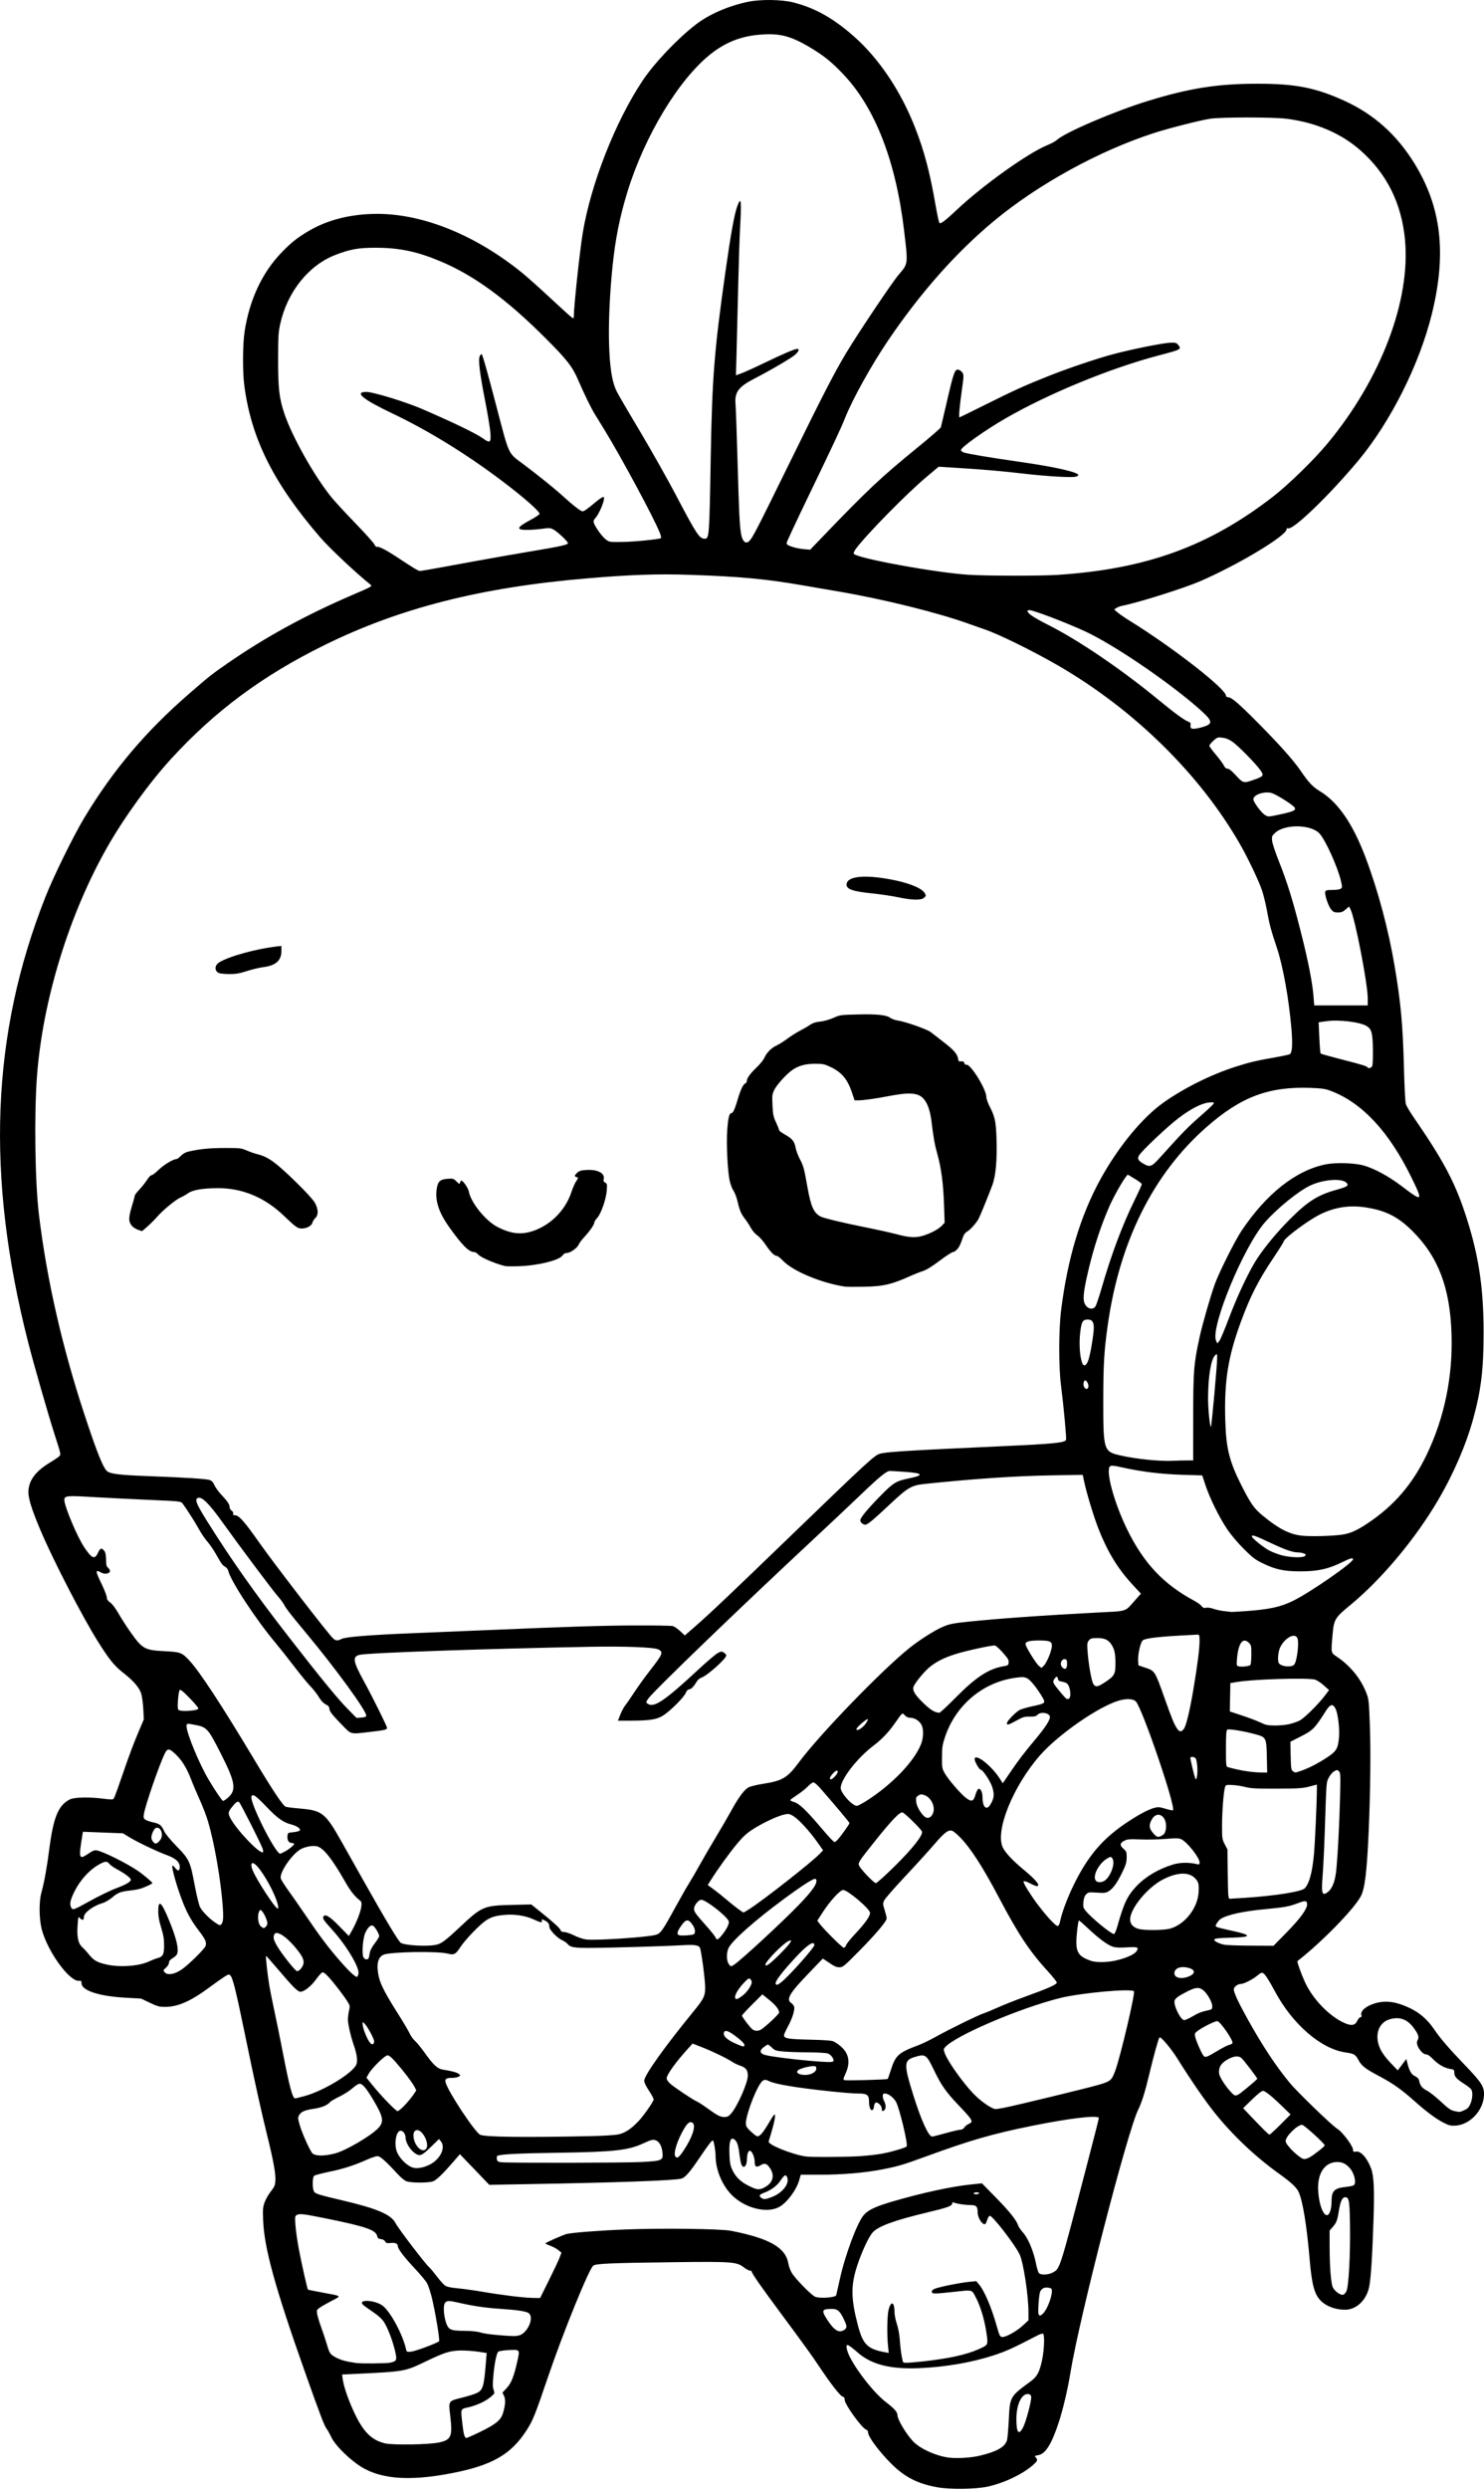 <?xml version="1.0" encoding="UTF-8" standalone="no"?>
<!-- Created with Inkscape (http://www.inkscape.org/) -->

<svg
   width="401.566mm"
   height="672.968mm"
   viewBox="0 0 401.566 672.968"
   version="1.1"
   id="svg1"
   xml:space="preserve"
   xmlns="http://www.w3.org/2000/svg"
   xmlns:svg="http://www.w3.org/2000/svg"><defs
     id="defs1" /><g
     id="layer1"
     transform="translate(893.236,269.778)"><path
       style="fill:#000000"
       d="m -639.566,402.79 c -4.764,-0.863 -7.993,-2.349 -11.171,-5.141 -3.394,-2.982 -7.594,-8.327 -7.594,-9.664 0,-0.382 -0.196,-0.686 -0.506,-0.784 -1.171,-0.372 -5.844,-6.844 -5.844,-8.094 0,-0.523 -0.162,-0.761 -0.595,-0.874 -0.618,-0.161 -3.253,-3.556 -6.29,-8.104 -2.137,-3.2 -3.888,-5.626 -10.31,-14.287 -5.495,-7.41 -7.939,-10.91 -7.939,-11.365 0,-0.152 -0.221,-0.277 -0.491,-0.277 -0.27,0 -1.037,-0.417 -1.705,-0.927 -1.9,-1.451 -3.218,-1.547 -18.706,-1.357 -17.292,0.212 -21.318,0.384 -21.985,0.936 -1.218,1.008 -8.161,18.088 -12.272,30.186 -3.467,10.205 -4.085,11.736 -5.826,14.42 -4.184,6.453 -9.284,9.379 -20.008,11.479 -12.246,2.398 -20.296,1.621 -25.893,-2.499 -3.128,-2.303 -5.957,-5.264 -6.879,-7.202 -0.466,-0.978 -1.012,-1.962 -1.213,-2.188 -0.612,-0.684 -1.817,-3.832 -6.121,-15.994 -7.903,-22.333 -10.838,-33.018 -11.118,-40.481 -0.115,-3.066 -0.068,-3.603 0.438,-4.941 0.312,-0.826 1.062,-2.122 1.666,-2.881 0.937,-1.177 1.115,-1.601 1.208,-2.885 0.129,-1.78 -0.523,-5.38 -2.211,-12.203 -1.671,-6.757 -3.404,-14.63 -6.072,-27.585 -2.391,-11.609 -3.244,-15.041 -3.903,-15.699 -0.353,-0.353 -0.525,-0.317 -1.554,0.323 -0.636,0.396 -2.407,1.646 -3.935,2.779 -5.185,3.844 -8.589,5.368 -12.057,5.397 -1.671,0.014 -2.124,-0.105 -4.246,-1.113 l -2.375,-1.129 -4.353,-0.244 c -7.052,-0.396 -11.714,-1.937 -11.749,-3.884 -0.011,-0.634 -0.112,-0.744 -0.614,-0.674 -2.567,0.358 -8.536,-7.819 -10.146,-13.899 -0.713,-2.693 -0.783,-7.426 -0.143,-9.775 0.82,-3.014 1.512,-6.804 2.166,-11.864 1.132,-8.76 2.461,-11.961 5.621,-13.531 1.169,-0.581 5.366,-0.662 9.035,-0.175 1.224,0.163 2.36,0.244 2.524,0.181 0.36,-0.138 0.528,-0.561 2.519,-6.318 2.129,-6.158 2.995,-8.469 4.558,-12.161 l 1.34,-3.166 -0.146,-2.788 c -0.081,-1.533 -0.335,-3.401 -0.567,-4.151 -0.516,-1.674 -2.085,-3.477 -5.023,-5.771 -2.256,-1.762 -3.715,-3.578 -6.702,-8.344 -4.285,-6.836 -12.049,-21.86 -15.495,-29.983 -2.459,-5.797 -3.429,-8.959 -3.303,-10.767 0.208,-2.967 2.017,-5.325 5.871,-7.652 1.213,-0.733 2.355,-1.512 2.537,-1.731 0.395,-0.475 0.399,-0.454 -1.317,-5.826 -1.883,-5.893 -5.608,-18.863 -7.143,-24.871 -11.515,-45.069 -10.031,-83.368 4.67,-120.518 2.233,-5.642 7.593,-16.538 10.543,-21.431 7.739,-12.836 16.533,-23.247 28.176,-33.356 5.662,-4.916 6.232,-5.367 10.583,-8.377 10.304,-7.126 21.236,-13.094 34.09,-18.607 4.842,-2.077 5.09,-2.218 4.594,-2.612 -3.822,-3.04 -11.137,-9.911 -13.636,-12.809 -12.68,-14.702 -18.704,-26.77 -20.558,-41.185 -0.481,-3.742 -0.426,-11.216 0.108,-14.603 1.347,-8.546 4.727,-15.762 9.914,-21.17 2.559,-2.668 4.137,-3.936 7.167,-5.756 5.221,-3.138 11.637,-4.763 18.803,-4.763 12.46,0 26.612,5.746 39.146,15.895 1.389,1.125 4.907,4.266 7.817,6.98 2.91,2.714 5.5,5.05 5.755,5.19 0.38,0.209 0.463,0.146 0.465,-0.35 0.007,-2.644 1.605,-17.599 2.397,-22.433 2.18,-13.298 8.823,-30.223 16.215,-41.309 3.15,-4.724 9.33,-11.246 14.314,-15.107 3.633,-2.813 8.742,-5.051 14.168,-6.204 3.375,-0.717 9.155,-0.643 12.303,0.158 5.897,1.5 10.813,4.257 16.421,9.208 6.76,5.968 12.609,14.674 16.491,24.547 2.517,6.401 4.044,12.172 5.596,21.15 0.426,2.465 0.89,4.596 1.031,4.737 0.33,0.33 1.551,-0.599 4.778,-3.632 6.999,-6.58 19.2,-15.286 24.362,-17.385 1.08,-0.439 2.261,-1.079 2.625,-1.423 2.117,-1.999 15.575,-7.766 24.606,-10.545 11.317,-3.482 18.881,-4.669 29.766,-4.67 10.201,-8.5e-4 15.69,1.077 23.416,4.599 7.969,3.633 14.126,9.116 18.918,16.845 7.373,11.894 8.83,24.439 4.751,40.917 -3.359,13.57 -11.132,29.045 -19.839,39.499 -7.752,9.306 -17.671,18.879 -19.024,18.359 -0.266,-0.102 -0.416,-0.015 -0.416,0.241 0,1.74 -12.99,9.553 -23.356,14.048 -4.393,1.905 -16.848,5.83 -21.094,6.648 -0.509,0.098 -1.218,0.364 -1.575,0.59 l -0.649,0.412 0.958,0.819 c 0.527,0.45 2.009,1.468 3.295,2.262 11.614,7.175 26.017,18.387 26.017,20.253 0,0.227 0.239,0.396 0.56,0.396 0.931,0 2.77,1.576 8.082,6.929 5.843,5.888 9.59,10.087 11.526,12.914 2.229,3.257 3.282,4.378 5.201,5.537 4.963,2.999 8.977,8.838 12.472,18.143 3.349,8.918 6.103,19.216 7.782,29.104 1.674,9.856 2.237,15.951 2.529,27.384 0.143,5.601 0.352,9.489 0.541,10.062 0.17,0.514 1.127,2.121 2.128,3.572 7.761,11.253 10.905,17.083 13.731,25.468 3.708,11.002 5.16,20.165 5.164,32.6 0.003,9.935 -0.669,15.555 -2.784,23.283 -1.948,7.116 -5.312,14.918 -9.541,22.124 -6.162,10.5 -15.331,21.444 -23.788,28.393 -4.126,3.39 -4.399,3.846 -4.757,7.956 -0.446,5.116 -0.501,4.85 1.251,6.041 3.593,2.442 6.347,5.829 7.859,9.668 0.681,1.729 0.729,2.157 0.977,8.731 0.266,7.072 0.143,18.143 -0.319,28.741 -0.475,10.878 -1.027,15.463 -2.114,17.548 -1.791,3.436 -10.659,12.508 -17.166,17.56 -0.169,0.131 0.989,3.373 1.998,5.595 2.076,4.572 6.497,9.2 10.569,11.065 2.01,0.92 3.02,0.78 3.622,-0.505 0.256,-0.546 0.645,-0.992 0.865,-0.992 0.295,0 0.356,-0.174 0.232,-0.668 -0.26,-1.037 1.312,-2.36 3.646,-3.069 2.477,-0.752 4.866,-0.588 7.768,0.533 3.739,1.445 6.175,3.366 8.38,6.609 1.572,2.312 4.033,5.177 7.87,9.162 5.018,5.211 5.677,6.253 5.52,8.723 -0.257,4.035 -3.789,7.75 -7.633,8.028 -1.274,0.092 -1.744,-0.016 -3.191,-0.733 -2.016,-0.999 -4.711,-2.988 -7.864,-5.804 -3.565,-3.183 -5.932,-4.867 -9.498,-6.757 -3.981,-2.11 -4.878,-2.8 -5.771,-4.44 -0.83,-1.525 -1.156,-1.717 -3.479,-2.049 -6.658,-0.951 -14.36,-7.61 -19.141,-16.547 -1.642,-3.07 -2.643,-4.612 -3.183,-4.901 -0.372,-0.199 -0.722,-0.045 -1.621,0.71 -1.151,0.967 -3.59,2.207 -4.342,2.207 -0.902,0 -1.964,0.8 -1.964,1.479 0,0.884 1.312,3.69 3.839,8.21 4.035,7.216 7.526,12.49 11.3,17.069 2.031,2.464 11.418,11.532 12.829,12.393 1.479,0.902 4.311,4.704 4.311,5.786 0,0.47 0.117,0.534 0.746,0.408 1.321,-0.264 3.099,1.729 4.163,4.669 0.711,1.963 0.877,5.562 0.623,13.485 -0.321,10.031 -0.712,16.134 -1.176,18.389 -0.752,3.649 -3.471,6.222 -6.569,6.215 -2.561,-0.006 -5.018,-0.918 -6.522,-2.422 -1.743,-1.743 -2.441,-4.353 -3.031,-11.333 -0.77,-9.124 -1.925,-16.048 -3.04,-18.235 -0.605,-1.186 -2.12,-2.572 -5.279,-4.831 -6.33,-4.525 -12.467,-10.325 -17.317,-16.367 -2.666,-3.321 -6.265,-8.547 -10.137,-14.717 -1.764,-2.811 -4.533,-6.076 -4.859,-5.728 -0.273,0.292 -1.627,5.183 -2.769,10.004 -1.075,4.539 -2.045,7.649 -2.95,9.456 -2.931,5.856 -15.945,56.288 -18.373,71.199 -0.737,4.526 -1.967,9.76 -3.141,13.368 -1.929,5.927 -3.619,8.62 -5.608,8.938 -0.953,0.152 -1.003,0.201 -0.629,0.614 0.612,0.676 0.514,0.928 -0.811,2.094 -2.849,2.507 -8.037,4.935 -12.484,5.842 -3.178,0.648 -10.077,0.715 -13.307,0.13 z m 11.539,-8.568 c 4.499,-1.082 6.667,-2.302 7.255,-4.082 0.157,-0.475 0.385,-2.952 0.508,-5.504 0.307,-6.402 0.283,-6.358 5.89,-10.474 1.807,-1.326 2.453,-2.544 3.155,-5.942 0.553,-2.678 0.687,-6.686 0.233,-6.966 -0.154,-0.096 -0.839,0.117 -1.521,0.471 -6.514,3.386 -8.454,4.27 -11.703,5.336 -5.994,1.965 -13.064,3.191 -20.229,3.507 -7.837,0.345 -13.046,-0.978 -16.733,-4.251 -1.395,-1.238 -2.459,-2.01 -2.773,-2.01 -0.493,0 -0.134,1.687 0.701,3.289 2.25,4.317 6.723,9.872 9.889,12.282 2.129,1.621 2.958,2.571 2.968,3.404 0.015,1.183 2.337,5.084 4.193,7.042 1.882,1.986 5.85,3.836 9.435,4.398 2.179,0.342 6.187,0.112 8.732,-0.5 z m -146.346,-3.568 c 3.252,-0.726 3.626,-1.631 2.973,-7.185 -0.489,-4.161 -0.62,-3.969 3.411,-4.98 1.552,-0.389 3.27,-0.935 3.816,-1.214 1.666,-0.85 1.902,-1.707 2.488,-9.04 l 0.141,-1.76 -2.303,-0.354 c -1.267,-0.195 -3.374,-0.34 -4.684,-0.324 -2.871,0.037 -4.365,0.499 -9.368,2.899 -5.852,2.807 -5.639,2.769 -19.404,3.438 l -3.372,0.164 0.151,1.098 c 0.245,1.776 1.116,4.52 2.355,7.423 2.787,6.525 5.064,9.069 9.014,10.069 2.1,0.532 12.059,0.374 14.782,-0.234 z m 11.168,-2.903 c 4.05,-1.971 5.452,-3.106 6.027,-4.874 0.687,-2.116 0.804,-3.862 0.322,-4.828 l -0.427,-0.856 1.167,-1.248 c 1.248,-1.334 1.993,-3.245 2.921,-7.488 0.641,-2.93 0.645,-2.926 -2.392,-2.767 -1.389,0.073 -2.652,0.259 -2.807,0.414 -0.479,0.479 -1.001,2.958 -1.314,6.247 -0.238,2.504 -0.23,3.343 0.04,4.09 0.334,0.924 0.322,0.956 -0.671,1.815 -1.421,1.228 -3.739,2.327 -6.069,2.876 -2.303,0.543 -2.185,0.231 -1.707,4.514 0.314,2.817 0.598,3.796 1.1,3.796 0.185,-1.1e-4 1.9,-0.761 3.81,-1.691 z m 146.865,-1.276 c 0.777,-1.557 2.255,-7.137 2.144,-8.095 -0.064,-0.556 -0.243,-0.731 -0.812,-0.796 -1.758,-0.202 -3.195,2.805 -3.201,6.699 -0.006,3.818 0.666,4.606 1.87,2.192 z m -171.269,-17.393 c 1.766,-0.41 1.866,-0.664 1.257,-3.216 -0.697,-2.923 -2.007,-6.306 -3.042,-7.854 -0.553,-0.828 -1.565,-1.734 -3.015,-2.701 -1.2,-0.8 -2.375,-1.652 -2.611,-1.893 -1.522,-1.554 3.365,-1.282 5.375,0.3 2.132,1.677 5.41,7.802 6.287,11.746 0.162,0.729 0.22,0.755 1.413,0.638 1.143,-0.112 7.019,-2.305 7.522,-2.808 0.263,-0.263 -1.108,-8.44 -2.009,-11.979 -0.356,-1.398 -0.894,-3.026 -1.197,-3.619 -0.302,-0.593 -1.816,-2.426 -3.364,-4.073 -2.952,-3.141 -4.602,-5.325 -4.602,-6.088 0,-0.664 -0.711,-0.953 -1.993,-0.809 -0.945,0.106 -1.178,0.038 -1.421,-0.417 -0.18,-0.337 -0.613,-0.575 -1.135,-0.627 -0.699,-0.069 -0.882,-0.228 -1.061,-0.925 -0.397,-1.543 -3.182,-2.502 -13.175,-4.536 -6.632,-1.35 -7.741,-1.493 -8.481,-1.097 -0.562,0.301 -0.582,0.427 -0.437,2.734 0.084,1.33 0.514,4.326 0.955,6.657 0.769,4.062 2.264,10.67 2.449,10.829 0.049,0.042 1.815,0.395 3.925,0.786 5.399,0.999 5.205,0.825 2.485,2.236 -1.299,0.674 -2.755,1.507 -3.235,1.852 -0.818,0.586 -0.862,0.696 -0.69,1.72 0.101,0.601 0.594,2.225 1.096,3.607 0.502,1.382 1.158,3.347 1.457,4.366 0.805,2.736 0.939,2.935 2.56,3.795 1.291,0.685 2.643,1.055 5.323,1.458 1.384,0.208 8.38,0.148 9.364,-0.08 z m 146.873,-0.669 c 6.198,-0.827 10.235,-1.874 13.428,-3.483 1.469,-0.74 1.493,-0.873 0.861,-4.771 -0.469,-2.89 -1.501,-6.281 -2.524,-8.289 -1.357,-2.664 -0.841,-2.49 -5.823,-1.962 -5.79,0.614 -6.172,0.616 -6.286,0.038 -0.065,-0.327 0.186,-0.584 0.83,-0.854 1.183,-0.494 6.895,-1.639 9.322,-1.868 l 1.87,-0.176 0.727,0.864 c 1.482,1.761 3.378,6.207 4.792,11.233 0.72,2.56 0.893,2.921 1.436,2.999 0.934,0.135 3.91,-1.5 5.633,-3.094 l 1.532,-1.418 -3.2e-4,-2.154 c -6.9e-4,-4.624 -1.373,-13.566 -2.411,-15.71 -1.294,-2.674 -7.267,-10.389 -8.042,-10.389 -0.195,0 -0.497,0.446 -0.671,0.992 -0.447,1.398 -0.677,1.565 -1.342,0.973 -0.726,-0.647 -1.293,-1.976 -1.293,-3.032 0,-1.482 -0.384,-1.843 -1.958,-1.843 -1.397,0 -3.566,-0.327 -4.459,-0.671 -0.324,-0.125 -0.463,-0.05 -0.463,0.251 0,0.657 -1.279,1.116 -6.747,2.419 -8.978,2.14 -13.396,3.772 -14.834,5.478 -1.096,1.3 -2.905,5.211 -4.125,8.917 -1.749,5.314 -1.709,8.89 0.179,16.081 1.375,5.236 2.608,6.464 7.354,7.326 l 1.01,0.183 -0.204,-1.934 c -0.311,-2.944 -0.234,-8.118 0.143,-9.659 0.631,-2.578 1.613,-2.286 1.613,0.479 0,0.765 0.284,2.226 0.633,3.259 0.389,1.15 0.699,2.841 0.804,4.386 0.151,2.223 0.493,4.628 0.829,5.827 0.096,0.342 0.485,0.375 2.561,0.215 1.347,-0.104 3.877,-0.379 5.623,-0.612 z m -111.575,-6.86 c 2.139,-1.113 3.5,-4.642 2.233,-5.789 -0.61,-0.552 -2.943,-0.915 -8.103,-1.26 -3.903,-0.261 -7.019,-0.731 -11.274,-1.701 -2.2,-0.501 -2.776,-0.499 -3.288,0.013 -0.742,0.742 -0.378,4.556 0.61,6.403 0.542,1.014 1.327,1.232 4.53,1.259 2.055,0.018 3.515,0.172 4.498,0.477 1.302,0.403 5.324,0.829 8.811,0.932 0.698,0.021 1.591,-0.13 1.984,-0.334 z m 87.571,-1.363 c 0.797,-0.558 0.745,-1.056 -0.341,-3.226 -1.075,-2.148 -1.675,-2.521 -3.859,-2.397 -1.867,0.106 -1.949,0.591 -0.486,2.854 1.94,3.001 3.249,3.775 4.686,2.769 z m 53.719,-4.361 c 1.07,-0.997 2.431,-4.419 2.431,-6.111 0,-0.625 -0.133,-0.759 -0.898,-0.902 -1.102,-0.207 -1.949,0.209 -2.299,1.13 -0.323,0.849 -0.643,5.42 -0.421,6 0.215,0.56 0.49,0.533 1.187,-0.117 z m -133.663,-9.052 c 1.321,-2.656 2.621,-5.413 2.89,-6.127 l 0.487,-1.298 -0.834,-0.696 c -0.459,-0.383 -1.434,-0.912 -2.168,-1.176 -0.734,-0.264 -1.334,-0.56 -1.334,-0.658 0,-0.178 4.687,-2.253 5.689,-2.518 1.438,-0.381 9.035,-0.966 16.074,-1.238 10.002,-0.387 25.707,-0.18 28.529,0.375 10.408,2.05 14.759,4.558 15.451,8.905 0.104,0.655 0.496,1.723 0.871,2.374 0.932,1.618 5.28,6.078 6.378,6.543 1.249,0.529 5.519,0.215 5.694,-0.418 0.066,-0.236 0.494,-2.14 0.953,-4.23 1.461,-6.66 4.693,-15.335 6.5,-17.447 1.185,-1.385 3.227,-2.34 7.921,-3.706 7.988,-2.325 15.762,-4.008 21.026,-4.554 l 3.035,-0.314 3.85,3.93 c 3.68,3.756 5.513,6.065 5.958,7.502 0.113,0.364 0.71,1.225 1.328,1.914 1.366,1.522 2.829,5.015 3.472,8.286 0.248,1.26 0.616,2.457 0.819,2.66 0.564,0.564 2.615,0.457 3.778,-0.196 1.927,-1.083 1.757,-0.549 8.967,-28.17 1.903,-7.291 3.461,-13.393 3.461,-13.56 0,-0.901 -7.693,-0.015 -18.045,2.079 -10.789,2.182 -16.61,3.86 -28.653,8.26 -6.249,2.283 -7.619,2.69 -11.843,3.515 -4.78,0.934 -10.812,1.453 -16.888,1.453 h -5.23 l -0.437,1.521 c -0.777,2.705 -3.434,6.196 -5.528,7.264 -3.384,1.726 -9.197,0.219 -12.702,-3.293 -2.612,-2.617 -4.37,-6.849 -4.384,-10.55 -0.005,-1.311 -0.438,-3.933 -0.692,-4.183 -0.215,-0.213 -1.159,0.977 -3.34,4.213 -2.952,4.377 -4.17,5.793 -5.233,6.078 -1.96,0.525 -17.105,1.07 -41.663,1.499 l -10.31,0.18 -3.977,-4.141 -3.977,-4.141 -1.77,2.049 c -2.743,3.176 -4.494,4.873 -5.428,5.263 -1.17,0.489 -6.153,0.48 -7.334,-0.014 -0.489,-0.204 -1.525,-1.067 -2.303,-1.918 -3.163,-3.46 -4.736,-4.854 -5.471,-4.851 -0.393,0.002 -1.666,0.427 -2.83,0.946 -3.508,1.563 -6.416,2.495 -10.272,3.293 -2.015,0.417 -3.832,0.898 -4.038,1.069 -0.436,0.362 -0.515,3.014 -0.121,4.051 0.301,0.792 0.799,0.957 8.16,2.698 9.113,2.155 12.83,3.765 14.003,6.064 0.771,1.511 8.166,11.179 9.219,12.053 0.247,0.205 1.138,1.277 1.979,2.383 0.842,1.106 1.85,2.22 2.24,2.475 0.468,0.307 1.622,0.548 3.396,0.709 1.478,0.134 4.472,0.55 6.655,0.925 5.324,0.913 11.199,1.631 13.632,1.667 l 1.991,0.029 z m 215.792,2.974 c 0.619,-1.265 1.084,-10.075 0.957,-18.122 -0.101,-6.379 -0.259,-7.276 -1.283,-7.276 -0.808,0 -1.302,1.055 -1.729,3.696 -0.432,2.674 -0.621,3.153 -1.746,4.449 l -0.755,0.869 0.009,4.555 c 0.01,5.275 0.344,9.56 0.837,10.739 0.405,0.969 1.969,2.161 2.726,2.076 0.31,-0.034 0.718,-0.444 0.984,-0.987 z m -4.297,-21.921 c 0.147,-0.53 0.268,-1.571 0.269,-2.313 0.003,-2.882 0.724,-3.623 3.838,-3.946 1.019,-0.106 2.001,-0.311 2.183,-0.457 0.756,-0.606 0.162,-3.21 -1.046,-4.586 -1.059,-1.206 -2.04,-1.699 -3.381,-1.699 -3.489,0 -5.547,3.141 -5.206,7.947 0.375,5.279 2.421,8.374 3.343,5.055 z m -151.219,-3.517 c 2.964,-1.134 4.932,-3.7 4.152,-5.412 -0.376,-0.825 -0.707,-0.63 -1.917,1.129 -0.891,1.294 -2.448,2.427 -4.27,3.105 -1.346,0.501 -1.53,0.82 -0.794,1.378 0.643,0.488 1.117,0.454 2.829,-0.201 z m 56.107,-1.019 c 0.095,-0.154 -0.174,-0.265 -0.646,-0.265 -0.445,0 -0.809,0.119 -0.809,0.265 0,0.146 0.291,0.265 0.646,0.265 0.355,0 0.719,-0.119 0.809,-0.265 z m -58.132,-1.559 c 2.473,-1.262 2.985,-3.433 1.318,-5.584 -0.74,-0.955 -1.279,-1.068 -2.262,-0.473 -1.2,0.726 -1.647,0.48 -1.647,-0.908 -4.7e-4,-1.297 -0.741,-2.985 -1.311,-2.985 -0.445,0 -0.742,0.888 -0.779,2.333 -0.054,2.065 -1.125,2.759 -1.606,1.041 -0.153,-0.546 -0.386,-1.934 -0.519,-3.085 -0.248,-2.146 -0.838,-3.38 -1.699,-3.549 -0.729,-0.143 -1.019,1.186 -0.913,4.186 0.081,2.297 0.216,3.033 0.78,4.251 0.893,1.928 2.314,3.287 4.585,4.383 2.124,1.026 2.699,1.081 4.053,0.39 z m -90.509,-6.211 c 2.873,-1.466 4.376,-4.607 3.009,-6.289 l -0.507,-0.625 -2.238,2.183 c -2.396,2.336 -2.927,2.553 -4.202,1.712 -1.327,-0.875 -2.599,-2.941 -2.599,-4.22 0,-0.951 -0.673,-1.924 -1.331,-1.924 -1.283,0 -1.887,3.731 -0.951,5.877 0.821,1.881 2.932,3.838 4.495,4.166 1.13,0.237 2.802,-0.103 4.324,-0.88 z m 57.184,-0.687 c 5.708,-0.302 6.003,-0.433 5.784,-2.562 -0.191,-1.846 -0.894,-3.054 -1.956,-3.358 -0.695,-0.199 -1.195,-0.065 -3.206,0.861 -4.162,1.917 -7.849,2.321 -23.333,2.553 -11.063,0.166 -15.755,0.419 -16.209,0.873 -0.144,0.144 -0.187,0.562 -0.095,0.928 0.14,0.557 0.35,0.682 1.29,0.767 2.417,0.218 33.398,0.167 37.725,-0.062 z m 180.833,-1.236 c 1.043,-0.534 4.154,-2.975 4.154,-3.26 0,-0.481 -5.591,-5.567 -6.12,-5.567 -1.303,0 -4.464,3.115 -4.464,4.398 0,1.08 3.939,4.862 5.064,4.862 0.285,0 0.9,-0.195 1.365,-0.433 z m -169.28,-1.948 c 2.306,-3.468 3.339,-6.614 2.422,-7.374 -0.658,-0.546 -1.322,-0.137 -2.245,1.386 -1.898,3.132 -3.095,6.903 -2.441,7.691 0.495,0.597 0.974,0.237 2.263,-1.703 z m 48.035,1.576 c 1.957,-0.152 4.511,-0.452 5.675,-0.667 2.487,-0.459 6.394,-1.611 6.601,-1.945 0.393,-0.636 -1.982,-10.507 -2.912,-12.103 -0.689,-1.182 -2.077,-2.206 -2.993,-2.206 -0.441,0 -0.562,0.158 -0.555,0.728 0.005,0.4 0.18,1.025 0.388,1.389 0.466,0.815 0.503,1.905 0.079,2.328 -0.491,0.491 -0.741,0.379 -0.741,-0.334 0,-0.747 -0.98,-1.783 -1.58,-1.67 -0.23,0.043 -0.442,0.418 -0.491,0.868 -0.227,2.073 -1.369,1.284 -1.369,-0.946 0,-2.013 -0.451,-2.364 -3.037,-2.364 -1.023,0 -4.122,-0.236 -6.886,-0.525 -9.388,-0.98 -15.487,-1.983 -17.117,-2.815 -1.216,-0.62 -1.686,-0.455 -2.544,0.892 -1.563,2.455 -3.753,8.562 -3.753,10.467 0,0.75 0.21,1.156 0.992,1.922 0.546,0.534 1.267,1.153 1.603,1.376 0.559,0.371 0.671,0.361 1.323,-0.12 0.392,-0.289 1.308,-1.553 2.035,-2.809 1.747,-3.015 2.103,-3.347 1.899,-1.773 -0.085,0.655 -0.471,2.262 -0.858,3.572 -0.387,1.31 -0.757,2.565 -0.823,2.789 -0.245,0.842 6.184,3.451 9.968,4.046 1.449,0.228 11.748,0.16 15.095,-0.1 z m -142.491,-0.696 c 2.886,-0.705 9.973,-4.86 11.867,-6.957 1.525,-1.688 1.277,-2.986 -1.45,-7.564 -1.886,-3.166 -2.889,-4.351 -3.683,-4.351 -0.314,0 -1.174,0.542 -1.911,1.204 -0.737,0.662 -2.322,1.68 -3.522,2.261 -1.2,0.581 -2.325,1.228 -2.5,1.438 -0.74,0.891 -2.27,1.542 -4.346,1.849 -2.579,0.381 -3.557,0.802 -4.096,1.764 -0.364,0.649 -0.346,0.89 0.205,2.778 0.68,2.328 2.962,7.303 3.505,7.638 1.068,0.66 3.063,0.64 5.93,-0.061 z m 24.74,-1.279 c 0.819,-0.987 -0.364,-4.095 -1.865,-4.898 -0.846,-0.453 -1.577,0.11 -1.577,1.214 0,2.596 2.301,5.059 3.441,3.684 z m 44.845,-3.436 c 3.507,-0.076 6.406,-0.268 7.294,-0.481 1.785,-0.43 3.329,-1.459 5.307,-3.537 1.298,-1.364 3.726,-4.787 4.116,-5.804 0.074,-0.192 -0.473,-1.256 -1.214,-2.364 -0.83,-1.241 -1.348,-2.303 -1.348,-2.765 0,-1.437 5.46,-9.117 13.227,-18.605 2.958,-3.614 3.308,-4.342 3.267,-6.794 -0.039,-2.313 -1.062,-9.928 -1.425,-10.606 -0.36,-0.673 -1.522,-0.841 -4.567,-0.659 -4.317,0.258 -18.918,0.693 -24.397,0.727 -5.22,0.033 -6.076,-0.115 -6.982,-1.206 -0.183,-0.221 -0.859,-0.656 -1.501,-0.967 -1.256,-0.608 -3.282,-2.751 -3.285,-3.474 -0.003,-0.798 -0.32,-1.292 -1.079,-1.685 -0.946,-0.489 -1.134,-0.487 -0.944,0.01 0.227,0.593 -0.364,0.491 -2.249,-0.387 -2.092,-0.975 -5.029,-1.448 -7.636,-1.23 -2.61,0.218 -3.837,0.579 -5.287,1.555 -1.732,1.166 -5.635,5.244 -6.919,7.229 -1.217,1.882 -1.741,2.154 -3.308,1.72 -2.679,-0.743 -15.797,-0.511 -17.527,0.31 -1.169,0.555 -1.679,1.899 -1.504,3.965 0.266,3.139 1.254,5.275 5.653,12.217 1.376,2.171 2.736,4.477 3.022,5.124 0.286,0.647 0.935,1.541 1.441,1.985 0.506,0.444 1.735,1.958 2.732,3.364 2.164,3.052 3.343,4.15 4.691,4.37 2.518,0.41 3.685,0.71 4.281,1.101 0.619,0.405 0.625,0.437 0.151,0.783 -0.271,0.198 -1.102,0.361 -1.845,0.361 -1.599,0 -2.013,0.309 -1.731,1.291 0.73,2.544 7.838,13.289 9.315,14.079 1.189,0.637 12.06,0.771 30.249,0.374 z m 95.761,-0.796 c 1.808,-0.509 3.59,-0.926 3.961,-0.926 0.42,0 0.832,-0.239 1.091,-0.635 0.229,-0.349 0.767,-0.78 1.197,-0.958 1.324,-0.548 1.088,-0.975 -2.778,-5.022 -3.381,-3.539 -4.7,-5.414 -6.628,-9.425 -2.07,-4.305 -2.327,-4.488 -5.125,-3.657 -3.099,0.92 -3.146,1.865 -0.514,10.304 2.12,6.798 4.139,11.245 5.107,11.245 0.222,0 1.883,-0.417 3.69,-0.926 z m 90.588,-2.331 2.718,-2.728 -2.6,-2.523 c -1.43,-1.387 -3.1,-2.854 -3.712,-3.258 -1.097,-0.726 -1.122,-0.729 -1.843,-0.258 -0.402,0.263 -1.62,1.349 -2.707,2.413 l -1.976,1.936 1.445,1.522 c 3.927,4.136 5.429,5.623 5.68,5.623 0.152,0 1.499,-1.227 2.994,-2.728 z m -148.668,-2.975 c 1.716,-1.955 4.521,-8.314 4.521,-10.251 0,-1.484 -0.525,-2.169 -2.051,-2.679 -0.691,-0.231 -1.614,-0.663 -2.05,-0.962 -1.371,-0.936 -5.33,-2.865 -8.143,-3.967 l -2.705,-1.059 -1.147,1.264 c -3.484,3.84 -5.865,7.157 -5.865,8.168 0,0.341 0.408,0.941 0.983,1.446 1.179,1.035 6.299,4.443 7.186,4.784 0.346,0.133 1.621,0.957 2.833,1.832 2.812,2.03 3.464,2.362 4.647,2.364 0.775,0.001 1.127,-0.183 1.791,-0.939 z m 198.399,-0.907 c 0.899,-0.408 1.236,-0.762 1.654,-1.736 0.564,-1.317 0.684,-3.033 0.265,-3.816 -0.143,-0.267 -1.006,-0.958 -1.918,-1.536 -2.104,-1.334 -2.696,-2.002 -2.708,-3.055 -0.008,-0.779 -0.088,-0.853 -1.067,-0.992 -1.537,-0.217 -3.262,-1.198 -4.688,-2.666 -0.826,-0.85 -1.469,-1.286 -1.899,-1.286 -0.427,0 -0.925,-0.334 -1.453,-0.973 -0.95,-1.152 -1.243,-2.226 -0.801,-2.933 0.448,-0.717 0.168,-1.562 -1.074,-3.241 -1.738,-2.351 -3.769,-3.1 -6.415,-2.365 -3.182,0.884 -4.331,4.463 -2.605,8.112 0.495,1.047 1.485,2.381 2.735,3.684 l 1.959,2.043 1.165,-1.543 1.165,-1.543 0.221,0.902 c 0.565,2.306 1.109,3.276 2.103,3.746 0.683,0.323 1.024,0.682 1.128,1.191 0.282,1.38 0.805,2.053 2.106,2.712 0.718,0.364 2.408,1.696 3.755,2.959 1.929,1.809 2.691,2.352 3.583,2.551 1.578,0.353 1.534,0.356 2.791,-0.214 z m -286.676,-1.382 c 0.846,-0.903 1.886,-2.167 2.311,-2.808 l 0.773,-1.167 -0.494,-0.968 c -0.596,-1.168 -2.957,-4.269 -5.11,-6.711 -1.095,-1.241 -1.762,-1.786 -2.19,-1.786 -0.726,0 -4.225,3.436 -5.118,5.026 l -0.571,1.017 1.575,1.958 c 2.389,2.969 6.369,7.081 6.855,7.081 0.237,0 1.123,-0.739 1.969,-1.642 z m 162.251,0.709 c 2.712,-0.516 22.229,-5.245 25.234,-6.113 3.476,-1.005 3.733,-1.213 4.711,-3.814 1.401,-3.727 5.498,-21.119 5.076,-21.551 -0.777,-0.796 -14.415,0.45 -19.94,1.822 -10.925,2.713 -28.384,10.171 -31.158,13.309 -0.426,0.483 -0.433,0.621 -0.077,1.631 0.747,2.118 4.739,7.763 7.673,10.851 2.019,2.124 4.967,4.18 6.099,4.252 0.146,0.009 1.217,-0.165 2.381,-0.386 z m -189.229,-3.187 c 5.131,-1.433 12.88,-6.182 13.842,-8.483 0.409,-0.979 0.167,-2.769 -0.72,-5.318 -0.804,-2.311 -1.557,-5.626 -1.559,-6.864 -0.001,-0.607 0.133,-1.687 0.297,-2.399 0.281,-1.217 0.255,-1.364 -0.439,-2.468 -1.072,-1.706 -3.605,-4.995 -5.092,-6.612 -0.907,-0.987 -1.418,-1.352 -1.726,-1.233 -0.241,0.092 -1.002,0.953 -1.692,1.912 -1.311,1.823 -3.195,3.305 -4.201,3.305 -0.73,0 -2.117,-1.387 -6.142,-6.143 -1.689,-1.996 -3.115,-3.586 -3.168,-3.533 -0.138,0.138 0.42,5.157 0.885,7.957 0.217,1.31 0.86,4.524 1.429,7.144 0.568,2.619 1.583,7.62 2.256,11.112 1.744,9.064 2.615,12.303 3.305,12.303 0.161,0 1.387,-0.306 2.725,-0.679 z m 255.224,-2.479 c 1.32,-1.082 2.399,-2.051 2.399,-2.153 0,-0.277 -3.663,-5.069 -4.283,-5.603 -0.744,-0.64 -1.855,-0.579 -3.364,0.185 -2.054,1.041 -2.857,2.235 -2.678,3.982 0.089,0.871 1.544,3.21 2.96,4.759 1.578,1.727 1.377,1.774 4.966,-1.17 z m -97.601,-2.101 c 0.08,-0.09 0.466,-1.183 0.859,-2.428 1.254,-3.97 2.058,-4.692 7.468,-6.703 1.021,-0.38 3.165,-1.42 4.763,-2.311 3.584,-1.999 11.527,-5.88 12.96,-6.332 0.582,-0.184 2.308,-0.897 3.836,-1.586 1.528,-0.689 4.953,-2.039 7.612,-3.001 6.003,-2.171 8.263,-3.183 8.263,-3.698 0,-0.217 -1.069,-1.564 -2.376,-2.993 -4.991,-5.459 -8.022,-10.017 -13.25,-19.928 -4.426,-8.391 -7.697,-13.454 -10.606,-16.417 -0.821,-0.837 -1.753,-1.604 -2.07,-1.704 -1.062,-0.337 -2.066,0.421 -4.848,3.659 -1.52,1.77 -5.091,5.695 -7.935,8.723 -2.845,3.028 -5.366,5.914 -5.603,6.414 -0.406,0.855 -0.399,1.011 0.11,2.658 0.297,0.962 0.54,1.968 0.54,2.234 0,0.783 -2.938,4.257 -7.521,8.893 -4.042,4.089 -4.332,4.326 -5.286,4.326 -0.77,0 -1.419,-0.286 -2.731,-1.204 -0.947,-0.662 -1.745,-1.168 -1.773,-1.124 -0.028,0.043 -1.737,1.825 -3.797,3.959 -5.176,5.361 -6.18,7.073 -4.714,8.034 0.35,0.229 0.705,0.692 0.79,1.029 0.219,0.873 -0.508,3.151 -1.713,5.367 -0.57,1.048 -1.036,2.086 -1.036,2.306 0,0.882 1.088,1.07 7.011,1.209 4.302,0.101 5.993,0.233 6.482,0.508 3.793,2.133 4.833,4.929 3.193,8.583 -0.688,1.532 -0.725,1.742 -0.331,1.844 0.655,0.171 11.532,-0.123 11.702,-0.316 z m -20.187,-1.617 c 0.603,-0.368 0.86,-0.723 0.86,-1.19 0,-0.575 -0.117,-0.665 -0.86,-0.662 -1.187,0.004 -3.648,0.688 -4.098,1.137 -1.131,1.131 2.405,1.747 4.098,0.714 z m 5.485,-3.17 c 0.299,-0.484 -0.631,-1.799 -1.482,-2.096 -0.48,-0.167 -2.783,-0.3 -5.366,-0.31 -2.489,-0.009 -5.513,-0.111 -6.722,-0.227 -1.966,-0.188 -2.288,-0.298 -3.055,-1.042 -0.472,-0.457 -0.96,-0.832 -1.085,-0.832 -0.125,0 -0.632,0.309 -1.127,0.686 -1.236,0.943 -1.107,1.699 0.361,2.123 1.353,0.39 6.92,1.121 11.866,1.558 4.773,0.422 6.413,0.456 6.61,0.138 z m 103.986,-2.841 c 1.31,-0.79 2.719,-1.504 3.132,-1.588 0.413,-0.084 0.807,-0.299 0.876,-0.48 0.271,-0.706 -3.359,-5.947 -4.118,-5.947 -0.596,2.9e-4 -3.521,1.421 -4.947,2.402 -1.149,0.79 -1.199,0.877 -1.029,1.783 0.187,0.994 1.46,3.974 2.146,5.022 0.507,0.774 0.853,0.669 3.941,-1.193 z m -128.112,-1.302 c 0.339,-0.339 -0.413,-1.196 -2.295,-2.612 -1.967,-1.481 -2.893,-1.783 -3.178,-1.038 -0.361,0.942 0.907,2.095 3.477,3.163 1.7,0.706 1.762,0.721 1.996,0.487 z m -100.137,-1.127 c 0.095,-0.647 -1.841,-4.243 -2.688,-4.994 -0.507,-0.45 -0.516,-0.436 -0.375,0.647 0.158,1.216 1.298,3.897 1.978,4.647 0.537,0.593 0.972,0.473 1.086,-0.301 z m 104.828,-3.384 c 1.377,-0.936 4.755,-4.127 4.755,-4.491 0,-0.85 -0.893,-2.001 -2.665,-3.432 l -1.868,-1.509 -2.761,2.751 c -1.518,1.513 -2.761,2.862 -2.761,2.996 0,0.327 2.086,3.083 2.768,3.658 0.69,0.582 1.699,0.592 2.531,0.027 z m 116.659,-3.496 c 1.573,-0.934 2.329,-1.219 4.579,-1.726 0.611,-0.138 0.727,-0.301 0.725,-1.019 -0.003,-1.056 -1.272,-3.322 -2.384,-4.258 -1.124,-0.946 -2.072,-0.889 -4.33,0.259 -2.416,1.228 -3.266,1.839 -3.474,2.493 -0.377,1.187 1.629,5.281 2.587,5.281 0.308,0 1.341,-0.464 2.296,-1.031 z m -121.561,-5.786 c 1.067,-0.877 2.249,-2.652 2.249,-3.377 0,-0.324 -0.182,-0.74 -0.405,-0.925 -0.342,-0.284 -0.589,-0.144 -1.586,0.897 -1.958,2.043 -2.925,3.895 -2.34,4.48 0.209,0.209 1.047,-0.224 2.082,-1.075 z m 10.349,-3.526 c 2.035,-1.617 8.834,-9.263 8.834,-9.934 0,-1.237 -1.616,-0.296 -4.265,2.483 -4.149,4.353 -6.536,7.438 -6.189,7.999 0.258,0.418 0.513,0.332 1.62,-0.548 z m 110.368,-1.557 c 1.832,-0.832 1.465,-1.928 -0.785,-2.348 -1.608,-0.3 -2.894,0.129 -3.226,1.076 -0.577,1.645 1.641,2.348 4.011,1.272 z m -224.878,-0.77 c 0.177,-1.801 -3.406,-7.705 -7.2,-11.862 -2.244,-2.459 -2.596,-2.997 -2.287,-3.498 0.473,-0.766 1.726,0.005 4.303,2.644 l 2.573,2.636 0.799,-1.392 c 1.226,-2.135 2.402,-5.122 2.568,-6.527 0.12,-1.011 0.056,-1.341 -0.314,-1.637 -1.589,-1.271 -2.617,-2.586 -4.22,-5.398 -3.386,-5.941 -5.719,-8.857 -7.425,-9.286 -1.146,-0.288 -3.278,0.094 -4.488,0.803 -2.399,1.406 -5.732,6.308 -5.343,7.858 0.093,0.37 0.983,1.793 1.977,3.162 0.995,1.369 3.214,4.56 4.931,7.09 3.635,5.355 5.758,8.178 8.792,11.696 2.612,3.028 4.496,4.812 4.932,4.669 0.175,-0.057 0.355,-0.489 0.402,-0.959 z m -47.899,-0.982 c 1.87,-1.269 6.264,-5.589 6.527,-6.416 0.315,-0.992 -0.032,-1.765 -1.876,-4.182 -2.248,-2.946 -3.464,-5.252 -4.934,-9.353 -1.326,-3.701 -2.442,-7.889 -2.173,-8.157 0.097,-0.097 0.415,0.151 0.706,0.551 0.747,1.025 1.279,0.944 1.279,-0.195 0,-1.337 -1.054,-2.317 -3.44,-3.196 -2.709,-0.999 -7.949,-3.493 -10.132,-4.823 l -1.798,-1.095 -5.413,-0.208 -5.413,-0.208 -0.132,0.794 c -1.075,6.471 -0.967,6.85 1.491,5.199 1.378,-0.925 1.8,-1.086 2.468,-0.94 1.927,0.422 7.928,3.416 10.992,5.484 1.494,1.008 3.969,3.092 3.969,3.34 0,0.223 -2.131,1.196 -3.44,1.57 -0.509,0.146 -1.64,0.342 -2.514,0.436 -2.588,0.278 -3.386,0.58 -4.853,1.833 -0.805,0.687 -1.932,1.35 -2.668,1.568 -2.571,0.763 -5.046,2.603 -5.046,3.75 0,0.867 -0.41,1.017 -1.013,0.369 -0.514,-0.552 -0.516,-0.549 -0.692,1.78 -0.243,3.219 0.134,5.013 1.269,6.037 0.483,0.437 1.325,1.362 1.871,2.057 1.203,1.531 2.322,2.134 4.983,2.684 3.591,0.742 8.496,0.353 11.177,-0.886 0.873,-0.404 1.918,-0.814 2.322,-0.912 1.447,-0.351 1.779,-0.993 1.779,-3.439 0,-1.713 -0.18,-2.802 -0.794,-4.795 -0.552,-1.794 -0.794,-3.128 -0.794,-4.383 0,-3.337 0.844,-2.673 2.884,2.266 2.096,5.077 2.803,8.16 2.15,9.38 -0.142,0.265 -0.678,0.729 -1.191,1.032 -0.65,0.383 -0.933,0.74 -0.933,1.177 0,0.366 -0.339,0.928 -0.815,1.353 -0.797,0.71 -0.804,0.739 -0.331,1.262 0.768,0.849 2.644,0.545 4.529,-0.735 z m 32.299,-0.252 c 1.317,-1.674 0.988,-2.833 -1.701,-5.992 -2.534,-2.977 -5.043,-4.45 -5.509,-3.234 -0.288,0.75 -0.172,1.334 0.526,2.645 1.117,2.1 5.154,7.255 5.683,7.255 0.259,0 0.71,-0.303 1.002,-0.674 z m 117.255,-1.091 c 2.001,-1.352 12.727,-11.254 17.394,-16.059 4.063,-4.182 5.461,-6.321 4.657,-7.125 -0.343,-0.343 -3.423,1.612 -8.83,5.601 -7.568,5.585 -13.623,10.939 -14.697,12.997 -0.629,1.205 -0.648,3.393 -0.038,4.326 0.54,0.824 0.649,0.843 1.513,0.26 z m 12.338,-2.823 c 2.966,-2.966 3.852,-4.336 2.273,-3.513 -1.642,0.855 -6.152,5.508 -6.152,6.347 0,0.691 1.315,-0.27 3.879,-2.833 z m 91.636,1.527 c 2.499,-0.657 4.391,-1.556 4.896,-2.327 0.716,-1.093 0.363,-1.236 -2.61,-1.054 -1.888,0.116 -3.032,0.064 -3.757,-0.17 -1.457,-0.47 -3.795,-2.186 -6.675,-4.899 -1.352,-1.273 -2.5,-2.27 -2.552,-2.215 -0.233,0.247 -0.679,4.088 -0.678,5.84 10e-4,2.895 0.809,3.964 3.802,5.037 1.635,0.586 4.888,0.496 7.574,-0.211 z m -202.844,-0.577 c 0.07,-0.255 0.201,-0.9 0.29,-1.434 0.095,-0.563 0.66,-1.61 1.346,-2.494 0.65,-0.838 1.181,-1.711 1.178,-1.94 -0.006,-0.584 -1.096,-2.426 -1.634,-2.762 -0.605,-0.377 -1.448,0.387 -2.145,1.945 -0.646,1.445 -0.952,5.681 -0.475,6.572 0.369,0.69 1.261,0.759 1.439,0.112 z m 129.128,-3.35 c 0.088,-0.351 1.235,-1.78 2.548,-3.174 2.599,-2.761 3.964,-4.692 3.964,-5.608 0,-1.048 -6.043,-6.189 -7.275,-6.189 -0.823,0 -3.533,2.939 -5.466,5.927 l -1.524,2.357 0.494,0.686 c 1.056,1.467 6.253,6.649 6.665,6.644 0.239,-0.003 0.506,-0.292 0.595,-0.643 z m -111.029,-0.132 c 1.511,-0.292 2.535,-1.045 6.565,-4.827 5.949,-5.583 6.453,-5.798 14.009,-5.977 l 5.295,-0.126 2.245,1.799 c 3.645,2.921 5.521,4.622 5.692,5.161 0.114,0.358 0.406,0.506 1.003,0.507 0.463,4.5e-4 1.654,0.41 2.645,0.909 1.025,0.516 2.44,0.988 3.279,1.093 2.594,0.324 16.33,-0.58 18.778,-1.236 1.341,-0.359 1.825,-1.037 5.375,-7.514 1.356,-2.474 3.022,-5.391 3.703,-6.482 0.681,-1.091 1.96,-3.294 2.843,-4.895 0.883,-1.601 2.824,-4.934 4.314,-7.408 1.49,-2.474 3.36,-5.689 4.155,-7.144 2.037,-3.729 3.618,-5.865 4.778,-6.454 0.537,-0.273 2.287,-0.7 3.888,-0.95 5.295,-0.826 6.592,-1.6 9.7,-5.783 5.582,-7.513 22.307,-24.813 29.855,-30.882 2.813,-2.261 6.935,-4.875 9.161,-5.808 1.79,-0.75 2.717,-0.94 6.582,-1.344 8.205,-0.858 20.38,-1.724 35.04,-2.493 8.558,-0.449 7.483,-0.102 10.366,-3.344 l 1.564,-1.759 -2.405,-2.607 c -3.9,-4.227 -6.654,-8.77 -9.108,-15.025 -1.266,-3.226 -3.25,-9.789 -3.875,-12.818 l -0.348,-1.688 -8.605,0.143 c -9.567,0.158 -21.101,0.94 -34.137,2.313 -3.602,0.379 -4.549,0.927 -9.293,5.37 -4.515,4.229 -5.87,5.378 -6.626,5.618 -0.592,0.188 -1.544,-0.524 -1.544,-1.155 0,-0.661 1.894,-2.961 5.337,-6.482 3.591,-3.672 4.326,-4.129 7.799,-4.842 4.228,-0.868 3.903,-1.426 -1.028,-1.768 -1.93,-0.134 -3.779,-0.243 -4.11,-0.242 -0.892,0.002 -2.847,1.601 -7.998,6.541 -2.547,2.443 -7.904,7.488 -11.906,11.212 -20.259,18.853 -44.052,41.776 -45.44,43.779 -0.689,0.994 -0.695,1.035 -0.206,1.392 1.677,1.227 4.556,-0.701 13.616,-9.117 2.404,-2.234 4.83,-4.295 5.39,-4.58 0.942,-0.48 1.066,-0.488 1.658,-0.1 0.352,0.231 0.638,0.565 0.636,0.744 -0.011,0.886 -5.169,5.494 -6.724,6.007 -0.488,0.161 -1.036,0.63 -1.324,1.133 -0.727,1.27 -1.504,2.048 -2.045,2.048 -0.302,0 -0.63,0.359 -0.885,0.97 -0.487,1.167 -4,4.692 -5.993,6.016 -1.727,1.147 -3.615,1.46 -8.868,1.472 l -3.486,0.008 0.646,-1.647 c 0.355,-0.906 0.981,-2.067 1.391,-2.58 0.41,-0.513 1.522,-2.123 2.47,-3.578 0.949,-1.455 2.887,-4.134 4.307,-5.953 3.359,-4.302 3.563,-4.854 2.047,-5.544 -1.228,-0.56 -9.079,-0.854 -18.309,-0.686 -27.711,0.504 -60.159,1.633 -62.418,2.171 -2.065,0.492 -1.864,1.686 1.24,7.366 2.342,4.286 6.144,11.946 6.144,12.377 0,0.506 -0.526,0.632 -4.675,1.117 -5.363,0.627 -4.931,0.732 -7.39,-1.786 -2.821,-2.888 -3.545,-3.82 -3.545,-4.558 0,-0.444 -0.276,-0.757 -0.992,-1.125 -0.658,-0.338 -1.275,-0.992 -1.833,-1.944 -0.463,-0.789 -1.477,-2.089 -2.255,-2.89 -0.777,-0.8 -2.778,-3.241 -4.446,-5.424 -1.668,-2.183 -3.967,-5.083 -5.109,-6.444 -5.284,-6.298 -12.091,-16.685 -12.721,-19.411 -0.091,-0.396 -0.433,-0.862 -0.758,-1.035 -0.784,-0.418 -1.037,-0.757 -2.514,-3.377 -0.689,-1.222 -1.762,-2.791 -2.385,-3.486 -0.622,-0.695 -1.677,-2.255 -2.343,-3.466 -1.091,-1.984 -3.432,-5.632 -4.453,-6.94 -0.361,-0.462 -1.081,-0.533 -8.669,-0.855 -4.551,-0.193 -11.4,-0.536 -15.22,-0.762 -7.451,-0.442 -8.004,-0.387 -8.004,0.786 0,1.675 3.443,9.864 5.358,12.745 2.091,3.145 2.853,3.446 3.763,1.488 0.584,-1.258 0.893,-1.371 1.603,-0.586 0.335,0.37 0.504,1.011 0.541,2.051 0.078,2.186 0.063,2.124 0.662,2.723 0.302,0.302 0.486,0.715 0.408,0.918 -0.239,0.622 -1.506,0.78 -2.353,0.294 -1.656,-0.95 -1.641,-0.492 0.103,3.094 0.744,1.531 1.371,3.141 1.393,3.578 0.029,0.581 0.28,0.96 0.929,1.406 0.542,0.372 1.423,1.54 2.258,2.992 0.753,1.31 2.125,3.453 3.049,4.763 3.4,4.821 3.936,5.13 9.378,5.408 4.354,0.223 4.748,0.373 6.799,2.593 2.737,2.963 8.724,12.082 16.977,25.86 5.492,9.168 8.251,13.326 9.035,13.616 0.305,0.113 2.069,0.334 3.921,0.491 5.964,0.507 6.802,1.182 11.237,9.049 1.025,1.819 3.742,6.641 6.037,10.716 5.877,10.434 9.372,16.244 9.965,16.561 1.289,0.69 6.941,1.007 9.414,0.529 z m 230.173,-3.27 c 3.679,-3.743 5.636,-6.398 5.636,-7.651 0,-1.062 -0.463,-1.136 -2.41,-0.383 -2.356,0.911 -3.701,1.163 -8.679,1.624 -6.161,0.571 -10.497,1.514 -12.329,2.68 -0.292,0.186 -0.742,0.695 -0.999,1.13 -0.448,0.758 -0.448,0.803 0.002,1.039 0.259,0.136 1.94,0.561 3.737,0.944 5.792,1.237 5.883,1.787 0.32,1.939 -3.913,0.107 -4.777,0.215 -4.777,0.599 0,0.364 1.446,1.059 2.732,1.313 0.607,0.12 3.852,0.231 7.21,0.247 l 6.106,0.029 z m -152.581,0.468 c 1.179,-1.481 1.902,-2.984 1.717,-3.567 -0.418,-1.317 -6.174,-5.825 -7.437,-5.825 -0.743,0 -1.957,1.497 -1.957,2.413 0,0.824 0.396,1.381 3.255,4.578 1.292,1.444 2.456,2.909 2.588,3.255 0.295,0.777 0.677,0.599 1.833,-0.853 z m -7.832,-0.028 c 0.607,-0.233 0.519,-1.467 -0.176,-2.488 -1.238,-1.818 -1.863,-1.745 -3.307,0.383 -1.016,1.497 -1.093,2.178 -0.265,2.357 0.688,0.149 3.131,-0.015 3.748,-0.252 z m 114.692,-2.155 c 1.778,-6.301 2.704,-8.251 5.165,-10.866 2.423,-2.575 5.978,-4.684 9.902,-5.875 1.931,-0.586 4.284,-0.624 6.458,-0.106 0.641,0.153 0.728,0.098 0.728,-0.467 0,-1.32 -3.462,-5.652 -5.039,-6.305 -0.641,-0.265 -1.503,-0.277 -4.039,-0.053 -1.774,0.157 -4.832,0.225 -6.796,0.152 -3.106,-0.115 -3.692,-0.07 -4.497,0.35 -1.225,0.638 -1.283,1.216 -0.216,2.169 0.808,0.722 0.876,0.908 0.869,2.341 -0.007,1.275 -0.21,1.977 -1.121,3.875 -1.38,2.876 -2.544,4.52 -3.712,5.242 -0.796,0.492 -1.167,0.538 -3.226,0.405 -2.215,-0.144 -2.356,-0.12 -2.929,0.49 -0.427,0.454 -0.637,1.061 -0.722,2.088 -0.106,1.276 -0.036,1.55 0.594,2.317 1.647,2.008 6.885,6.294 7.691,6.294 0.172,0 0.573,-0.923 0.891,-2.051 z m 14.333,0.577 c 4.015,-1.159 7.456,-5.606 7.664,-9.904 0.103,-2.127 -0.015,-2.635 -0.827,-3.559 -1.675,-1.908 -4.896,-1.84 -8.818,0.185 -4.224,2.181 -8.885,7.858 -8.885,10.822 0,1.247 0.828,2.157 2.329,2.556 1.623,0.432 6.91,0.37 8.537,-0.1 z m -244.654,-0.612 c 0.321,-0.355 0.398,-0.716 0.268,-1.257 -0.25,-1.04 -1.041,-2.575 -1.539,-2.988 -0.352,-0.292 -0.455,-0.231 -0.704,0.415 -0.457,1.183 -0.161,3.278 0.543,3.848 0.741,0.6 0.874,0.598 1.432,-0.018 z m 214.814,-1.242 c 0.481,-2.391 1.929,-6.3 3.618,-9.769 3.991,-8.196 8.058,-12.905 15.095,-17.477 2.99,-1.943 5.272,-3.126 6.842,-3.549 0.986,-0.266 1.402,-0.23 2.998,0.254 1.019,0.31 1.923,0.493 2.009,0.407 0.839,-0.839 -8.266,-27.53 -10.032,-29.411 -0.714,-0.76 -2.558,-0.853 -4.643,-0.233 -5.529,1.642 -16.379,9.175 -21.302,14.791 -7.355,8.389 -12.261,20.613 -10.028,24.989 0.75,1.471 2.652,3.476 5.682,5.991 3.359,2.788 4.61,4.37 3.455,4.37 -0.225,0 -0.968,-0.298 -1.652,-0.661 -1.21,-0.644 -1.908,-0.827 -1.908,-0.5 0,0.516 1.908,3.58 3.783,6.077 2.575,3.429 5.026,6.038 5.52,5.876 0.195,-0.064 0.449,-0.583 0.564,-1.155 z m -226.892,0.615 c 0.478,-0.605 0.556,-1.888 0.308,-5.093 -0.55,-7.118 -2.265,-16.926 -3.955,-22.613 -0.453,-1.523 -1.453,-4.143 -2.223,-5.821 -0.77,-1.678 -1.846,-4.214 -2.39,-5.634 -1.135,-2.962 -2.48,-5.143 -4.141,-6.715 -1.725,-1.633 -2.199,-1.688 -2.89,-0.335 -1.458,2.857 -5.413,14.295 -5.721,16.543 -0.132,0.961 -0.07,1.156 0.476,1.503 0.345,0.219 1.278,0.533 2.072,0.698 1.709,0.355 2.235,0.776 2.928,2.344 0.316,0.714 1.634,2.316 3.39,4.117 3.45,3.541 3.675,4.033 4.935,10.773 0.478,2.557 1.111,5.117 1.407,5.689 0.598,1.157 2.55,3.14 4.123,4.189 1.173,0.782 1.319,0.813 1.681,0.356 z m 142.87,-4.062 c 3.827,-2.448 16.723,-12.562 18.92,-14.838 l 0.988,-1.024 -1.589,-2.242 c -2.161,-3.049 -5.066,-6.194 -6.489,-7.029 -1.116,-0.654 -1.248,-0.672 -2.564,-0.363 -1.883,0.443 -5.718,2.255 -8.357,3.948 -1.658,1.064 -2.668,1.986 -4.252,3.884 -2.033,2.435 -5.093,6.663 -7.006,9.677 l -0.959,1.512 1.523,1.109 c 0.838,0.61 2.537,1.968 3.777,3.019 2.054,1.74 4.139,3.3 4.411,3.3 0.059,0 0.778,-0.429 1.597,-0.953 z m -179.579,-1.557 c 3.476,-1.937 6.413,-3.37 8.599,-4.197 2.313,-0.876 3.572,-1.634 3.572,-2.151 0,-0.471 -1.636,-1.702 -3.787,-2.849 -0.846,-0.451 -1.756,-1.097 -2.022,-1.436 -0.663,-0.842 -1.203,-0.778 -3.16,0.377 -2.384,1.406 -4.798,4.115 -6.246,7.007 -1.197,2.392 -1.423,3.502 -0.907,4.466 0.364,0.679 0.777,0.552 3.953,-1.217 z m 51.983,0.591 c -0.696,-3.3 -4.769,-10.398 -6.497,-11.323 -0.766,-0.41 -0.928,0.319 -0.387,1.738 0.938,2.457 6.142,10.444 6.804,10.444 0.155,0 0.187,-0.349 0.079,-0.86 z m 261.812,-2.054 c 8.251,-0.565 15.122,-1.663 16.02,-2.561 1.183,-1.183 2.011,-4.167 2.482,-8.945 0.27,-2.736 0.804,-14.362 0.81,-17.625 l 0.003,-1.485 -2.051,0.54 c -1.795,0.473 -2.891,0.542 -8.797,0.559 -5.694,0.016 -7.039,-0.056 -8.617,-0.461 -1.029,-0.264 -2.626,-0.502 -3.55,-0.529 -1.66,-0.049 -1.682,-0.04 -1.882,0.744 -0.387,1.517 -0.768,6.596 -0.768,10.237 0,3.484 0.035,3.731 0.728,5.047 l 0.728,1.384 0.089,6.681 c 0.081,6.016 0.133,6.68 0.529,6.678 0.242,-0.001 2.166,-0.121 4.276,-0.265 z m 22.305,-1.591 c 1.245,-0.98 1.993,-3.01 2.288,-6.211 0.416,-4.518 0.8,-12.061 0.985,-19.321 0.155,-6.097 0.132,-6.658 -0.296,-7.086 -0.444,-0.444 -0.503,-0.443 -1.298,0.011 -0.482,0.275 -1.094,1.001 -1.453,1.721 -0.681,1.367 -0.612,0.425 -1.105,15.128 -0.141,4.208 -0.391,9.293 -0.554,11.3 -0.403,4.947 -0.157,5.71 1.434,4.459 z m -117.241,-6.939 c 4.929,-4.864 7.833,-8.578 7.371,-9.429 -0.471,-0.869 -4.663,-4.969 -5.23,-5.115 -0.755,-0.196 -2.9,2.028 -7.458,7.732 -4.495,5.625 -4.691,5.936 -4.255,6.752 0.604,1.129 3.989,4.625 4.478,4.625 0.257,0 2.55,-2.054 5.094,-4.564 z m 57.223,3.575 c 1.558,-1.558 2.462,-4.665 1.666,-5.723 -0.344,-0.457 -0.43,-0.464 -1.146,-0.089 -2.455,1.284 -4.411,5.043 -3.235,6.219 0.576,0.576 1.937,0.372 2.716,-0.407 z m -222.398,-7.465 c 1.178,-0.601 2.671,-1.804 2.671,-2.153 0,-0.133 -0.293,-0.241 -0.652,-0.241 -0.799,0 -1.261,-0.776 -1.15,-1.93 0.07,-0.728 0.194,-0.858 0.876,-0.918 1.752,-0.154 2.514,-0.368 2.514,-0.705 0,-0.486 -1.007,-1.104 -2.405,-1.476 -2.202,-0.586 -3.665,-1.635 -6.708,-4.812 -2.878,-3.004 -3.699,-3.565 -4.015,-2.74 -0.57,1.486 6.428,15.417 7.781,15.488 0.042,0.002 0.532,-0.228 1.089,-0.512 z m -5.859,-0.878 c -0.487,-1.406 -5.981,-12.264 -6.368,-12.585 -0.406,-0.337 -0.984,0.101 -2.149,1.628 -0.796,1.044 -0.838,1.491 -0.244,2.642 1.649,3.196 7.976,9.837 8.855,9.294 0.111,-0.068 0.068,-0.509 -0.094,-0.978 z m -27.495,-2.689 c 0.694,-1.41 -0.223,-3.348 -1.375,-2.906 -0.511,0.196 -1.23,1.715 -1.23,2.598 0,0.378 0.247,0.934 0.549,1.236 0.492,0.492 0.608,0.509 1.124,0.171 0.317,-0.207 0.736,-0.703 0.932,-1.1 z m 183.066,0.314 c 0.826,-0.885 3.241,-4.253 3.241,-4.519 0,-0.202 -3.376,-4.23 -7.854,-9.372 -0.792,-0.909 -1.647,-1.654 -1.899,-1.654 -0.252,0 -0.929,0.491 -1.504,1.092 -0.575,0.601 -1.844,1.615 -2.819,2.253 -0.975,0.639 -1.842,1.273 -1.926,1.409 -0.084,0.136 0.316,0.374 0.889,0.528 1.398,0.377 3.173,2.024 6.985,6.484 3.078,3.601 3.813,4.373 4.164,4.373 0.092,0 0.418,-0.268 0.723,-0.595 z m 88.268,-1.508 c 0.681,-0.669 0.854,-2.569 0.343,-3.791 -0.782,-1.873 -2.572,-1.988 -3.56,-0.23 -0.861,1.533 -0.763,2.483 0.39,3.759 0.805,0.891 1.09,1.048 1.654,0.91 0.375,-0.091 0.903,-0.383 1.174,-0.649 z m -62.377,-5.841 c 0.586,-1.755 -0.642,-4.172 -2.416,-4.757 -0.791,-0.261 -1.047,-0.239 -1.622,0.137 -0.613,0.401 -0.67,0.578 -0.56,1.718 0.135,1.407 1.682,3.837 2.692,4.23 0.763,0.297 1.547,-0.25 1.907,-1.328 z m 15.457,-2.175 c 1.019,-1.657 1.143,-2.715 0.547,-4.657 -0.516,-1.684 -2.589,-4.801 -3.192,-4.801 -0.137,0 -0.552,-0.516 -0.922,-1.148 -1.183,-2.019 -0.773,-2.714 0.989,-1.673 1.53,0.905 3.789,3.175 4.966,4.993 l 0.979,1.511 1.934,-2.834 c 2.46,-3.604 3.644,-5.156 7.074,-9.271 2.501,-3.001 3.736,-4.903 3.752,-5.78 0.021,-1.118 -2.473,-1.584 -3.364,-0.628 -0.38,0.408 -0.816,0.51 -2.094,0.492 -1.418,-0.02 -1.854,0.11 -3.598,1.072 -2.138,1.18 -2.581,1.304 -2.581,0.72 0,-0.624 2.541,-3.202 3.621,-3.673 0.555,-0.242 2.126,-0.679 3.491,-0.97 3.283,-0.7 3.405,-0.815 2.502,-2.359 -1.444,-2.471 -3.269,-4.735 -4.157,-5.157 -0.746,-0.354 -1.232,-0.382 -2.917,-0.169 -8.865,1.124 -16.312,7.282 -19.246,15.914 -0.744,2.19 -0.845,2.831 -0.865,5.521 -0.021,2.855 0.022,3.124 0.713,4.366 0.979,1.761 4.546,5.867 5.961,6.861 1.371,0.964 1.87,0.774 2.354,-0.897 0.179,-0.62 0.474,-1.305 0.654,-1.522 0.545,-0.656 1.276,0.508 1.276,2.03 0,2.743 1.068,3.779 2.124,2.061 z m -33.205,-1.211 c 6.834,-4.438 12.684,-10.58 14.474,-15.197 0.668,-1.723 0.712,-3.99 0.101,-5.168 -0.561,-1.08 -1.866,-1.904 -3.019,-1.906 -0.589,-6.6e-4 -1.071,-0.215 -1.483,-0.66 -0.715,-0.771 -0.606,-0.857 -2.679,2.114 -1.718,2.462 -3.561,4.394 -5.813,6.093 -4.386,3.31 -8.864,9.086 -8.864,11.436 0,1.385 3.114,4.828 4.367,4.828 0.298,0 1.611,-0.694 2.916,-1.541 z m -173.509,-0.315 c 2.858,-2.248 2.615,-4.152 -1.583,-12.411 -3.352,-6.595 -3.718,-7.005 -6.775,-7.597 -2.389,-0.463 -2.424,-0.458 -2.424,0.333 0,1.886 3.446,10.213 5.996,14.487 1.777,2.979 3.633,5.721 3.871,5.721 0.13,0 0.541,-0.24 0.914,-0.533 z m 164.664,-6.109 c 0.781,-0.836 1.002,-1.56 0.477,-1.56 -0.406,0 -1.826,1.565 -1.826,2.012 0,0.602 0.53,0.424 1.349,-0.453 z m 98.07,-2.405 c -0.061,-1.12 -0.265,-2.221 -0.453,-2.447 -0.356,-0.429 -1.214,-0.557 -1.427,-0.213 -0.106,0.171 0.909,4.481 1.323,5.622 0.316,0.869 0.664,-0.985 0.556,-2.962 z m 18.807,-2.805 c -0.11,-5.154 -0.209,-5.369 -2.803,-6.096 -3.294,-0.923 -7.549,-1.633 -7.924,-1.322 -0.258,0.214 -0.343,1.483 -0.343,5.129 0,4.386 0.044,4.857 0.463,4.979 3.016,0.875 6.363,1.426 8.887,1.463 l 1.809,0.026 z m 9.328,3.679 c 2.1,-0.735 4.585,-2.019 7.023,-3.628 2.488,-1.642 2.915,-2.38 3.177,-5.482 0.193,-2.282 -0.291,-6.303 -0.913,-7.587 -0.725,-1.498 -1.43,-1.377 -2.593,0.446 -3.194,5.003 -3.474,5.283 -7.196,7.169 l -2.461,1.248 0.08,3.792 c 0.072,3.396 0.134,3.831 0.594,4.167 0.643,0.47 0.578,0.473 2.289,-0.126 z m -31.815,-11.283 c 0.66,-0.839 1.645,-4.928 2.674,-11.103 1.063,-6.378 1.6,-10.648 1.6,-12.714 0,-1.45 -0.07,-1.706 -0.463,-1.704 -0.255,0.001 -2.487,0.12 -4.961,0.264 -6.15,0.358 -9.306,0.767 -9.939,1.289 -0.629,0.518 -1.367,3.796 -1.252,5.559 l 0.079,1.206 1.983,0.668 c 2.449,0.825 2.503,0.911 5.018,8.005 2.044,5.764 2.693,7.343 3.472,8.436 0.669,0.939 1.107,0.962 1.79,0.093 z m -86.1,-1.395 c 0.426,-0.606 0.707,-1.17 0.624,-1.253 -0.233,-0.233 -2.974,2.1 -3.074,2.616 -0.16,0.832 1.59,-0.142 2.449,-1.363 z m 114.658,0.079 c 0.914,-0.216 2.164,-0.645 2.778,-0.955 1.249,-0.631 4.99,-4.309 6.8,-6.688 l 1.186,-1.558 -1.437,-1.287 c -0.79,-0.708 -1.86,-1.405 -2.377,-1.548 -1.986,-0.552 -16.554,-0.119 -20.992,0.623 l -1.908,0.319 -0.073,3.834 -0.073,3.834 3.38,1.118 c 1.859,0.615 4.095,1.467 4.968,1.893 1.361,0.664 1.908,0.777 3.836,0.791 1.237,0.009 2.997,-0.16 3.911,-0.375 z m -249.772,-2.246 c 0.213,-1.145 -8.289,-12.822 -16.454,-22.6 -3.832,-4.588 -5.282,-6.459 -5.81,-7.494 -0.241,-0.471 -0.984,-1.472 -1.652,-2.224 -1.374,-1.547 -10.412,-13.612 -14.836,-19.805 -3.778,-5.289 -5.707,-7.213 -6.808,-6.79 -0.931,0.357 -0.419,1.632 2.569,6.397 6.535,10.423 12.979,19.554 21.871,30.99 8.789,11.304 13.341,16.868 16.054,19.624 l 2.425,2.463 1.283,-0.082 c 0.885,-0.056 1.306,-0.205 1.357,-0.479 z m 159.568,-4.993 c 5.382,-5.459 8.862,-7.733 12.871,-8.41 1.218,-0.206 1.329,-0.286 1.4,-1.017 0.063,-0.65 -0.219,-1.128 -1.564,-2.646 -0.903,-1.019 -1.868,-1.891 -2.145,-1.939 -0.752,-0.13 -8.017,1.452 -10.771,2.344 -2.915,0.945 -4.723,1.828 -6.574,3.211 -1.578,1.179 -4.464,4.661 -4.725,5.7 -0.255,1.017 0.505,2.202 2.848,4.44 1.838,1.756 2.929,2.409 4.162,2.491 0.197,0.013 2.221,-1.866 4.498,-4.176 z m -206.241,3.502 c 0.786,-0.108 1.228,-0.3 1.228,-0.533 0,-0.201 -1.068,-1.462 -2.374,-2.803 -1.769,-1.817 -2.45,-2.361 -2.674,-2.138 -0.332,0.332 -0.674,4.567 -0.421,5.225 0.175,0.456 1.963,0.561 4.241,0.249 z m 237.192,-4.067 c 0.107,-1.128 -0.342,-2.725 -0.897,-3.185 -0.225,-0.187 -0.85,-0.411 -1.388,-0.498 -0.751,-0.121 -0.998,-0.295 -1.063,-0.75 -0.11,-0.769 -0.461,-0.751 -0.986,0.052 -0.346,0.528 -0.364,0.754 -0.099,1.257 0.329,0.625 2.803,3.627 3.285,3.986 0.566,0.421 1.061,0.05 1.148,-0.862 z m 9.5,-3.597 c 2.442,-1.617 2.715,-2.125 2.713,-5.04 -0.002,-2.652 -0.268,-3.861 -1.136,-5.15 -0.836,-1.241 -1.862,-1.69 -3.852,-1.683 -1.462,0.005 -1.75,0.09 -2.206,0.654 -0.471,0.582 -0.506,0.891 -0.344,3.037 0.263,3.482 1.07,7.988 1.565,8.745 0.605,0.923 1.161,0.827 3.259,-0.562 z m -10.382,-4.867 c 0,-0.96 -0.097,-1.202 -0.512,-1.282 -1.017,-0.196 -1.581,1.4 -0.779,2.202 0.768,0.768 1.291,0.395 1.291,-0.92 z m -4.904,-2.004 c 0.442,-1.061 0.803,-2.356 0.803,-2.879 0,-1.224 -0.592,-1.467 -3.572,-1.467 -2.49,0 -3.572,0.297 -3.572,0.979 0,0.664 2.852,5.286 3.649,5.913 l 0.671,0.528 0.609,-0.573 c 0.335,-0.315 0.971,-1.44 1.412,-2.501 z m 54.537,2.238 c 0.128,-0.202 0.234,-1.474 0.236,-2.826 0.004,-2.261 -0.048,-2.512 -0.645,-3.109 -1.625,-1.625 -2.883,0.042 -3.235,4.285 -0.141,1.702 -0.107,1.906 0.342,2.034 0.885,0.251 3.06,-0.002 3.301,-0.384 z m 11.761,0.02 c 0.767,-0.637 1.459,-5.892 0.947,-7.2 -0.623,-1.593 -3.335,-0.204 -4.636,2.375 -0.617,1.223 -0.831,3.781 -0.368,4.395 0.663,0.877 3.195,1.146 4.057,0.431 z m -257.748,-7.005 c 1.091,-0.569 7.58,-1.092 19.612,-1.58 5.675,-0.23 14.486,-0.595 19.579,-0.811 23.141,-0.979 31.078,-1.23 40.084,-1.269 5.312,-0.023 9.995,0.053 10.408,0.168 0.413,0.115 1.31,0.733 1.995,1.373 l 1.244,1.164 2.9,-2.533 c 3.991,-3.487 9.036,-8.266 25.654,-24.304 21.323,-20.579 22.897,-22.021 24.401,-22.354 2.265,-0.502 8.206,-0.86 32.749,-1.976 14.029,-0.638 16.972,-0.923 17.447,-1.692 0.18,-0.292 -0.622,-9.002 -1.368,-14.842 -0.632,-4.953 -0.621,-14.887 0.023,-20.108 1.724,-13.98 5.242,-25.705 10.677,-35.586 4.826,-8.774 11.367,-16.703 17.122,-20.755 5.564,-3.918 12.815,-7.516 19.392,-9.623 3.84,-1.23 5.534,-1.63 10.924,-2.578 1.819,-0.32 3.507,-0.685 3.751,-0.811 0.674,-0.349 0.832,-2.529 0.488,-6.717 -0.662,-8.05 -2.291,-17.136 -3.96,-22.089 -1.55,-4.6 -2.044,-6.447 -2.657,-9.922 -0.308,-1.746 -0.916,-4.247 -1.351,-5.556 -0.858,-2.582 -3.873,-8.892 -6.069,-12.7 -10.842,-18.808 -28.559,-36.193 -48.94,-48.023 -6.903,-4.007 -16.523,-8.73 -20.241,-9.938 -0.582,-0.189 -2.428,-0.839 -4.101,-1.445 -8.214,-2.972 -22.989,-6.638 -35.057,-8.701 -2.619,-0.448 -7.144,-1.224 -10.054,-1.726 -9.912,-1.708 -16.71,-2.341 -30.133,-2.807 -8.901,-0.309 -16.164,-0.061 -28.208,0.964 -28.702,2.442 -50.623,8.027 -71.041,18.1 -16.626,8.202 -29.475,17.732 -41.314,30.642 -5.872,6.403 -12.755,15.903 -17.285,23.858 -10.338,18.152 -17.499,41.433 -19.046,61.912 -0.797,10.552 -0.54,28.747 0.529,37.555 2.137,17.597 6.267,35.706 12.344,54.123 3.466,10.505 5.14,14.617 6.236,15.322 1.032,0.663 3.549,0.945 10.9,1.222 10.163,0.382 15.802,0.739 16.719,1.059 0.557,0.194 0.939,0.608 1.283,1.391 0.27,0.613 1.104,1.77 1.854,2.57 1.732,1.847 2.247,2.616 2.247,3.351 0,0.323 0.254,0.765 0.564,0.983 0.344,0.241 0.502,0.556 0.405,0.809 -0.118,0.306 0.011,0.414 0.494,0.414 1.061,0 2.572,1.709 6.665,7.541 3.847,5.481 18.446,24.411 19.844,25.731 0.738,0.696 1.246,0.74 2.29,0.195 z m 136.293,-95.277 c -6.198,-0.899 -14.025,-4.134 -16.701,-6.903 -0.745,-0.771 -1.542,-1.402 -1.771,-1.402 -0.658,0 -1.706,-1.046 -3.045,-3.04 -0.681,-1.014 -1.692,-2.149 -2.247,-2.522 -0.572,-0.384 -1.335,-1.274 -1.761,-2.053 -0.413,-0.756 -1.122,-1.842 -1.574,-2.413 -1.02,-1.288 -1.467,-2.34 -2.014,-4.746 -0.235,-1.033 -0.727,-2.321 -1.094,-2.861 -0.366,-0.54 -0.834,-1.785 -1.039,-2.767 -0.569,-2.731 -0.915,-9.965 -0.65,-13.598 0.247,-3.381 0.562,-4.63 1.167,-4.63 0.422,0 0.895,-1.069 1.755,-3.969 0.707,-2.382 1.419,-3.847 1.973,-4.06 0.224,-0.086 0.409,-0.369 0.409,-0.628 0.002,-0.773 0.919,-2.047 2.656,-3.688 0.9,-0.85 1.847,-2.028 2.104,-2.618 0.595,-1.367 1.944,-2.717 3.323,-3.327 0.593,-0.263 1.905,-1.089 2.913,-1.836 1.009,-0.747 2.549,-1.719 3.422,-2.16 0.873,-0.441 2.064,-1.132 2.646,-1.535 0.769,-0.533 1.529,-0.782 2.778,-0.912 1.013,-0.105 2.48,-0.516 3.572,-1.001 1.812,-0.805 1.957,-0.825 6.747,-0.934 5.241,-0.119 7.616,0.143 8.733,0.965 0.365,0.268 1.255,0.577 1.977,0.685 2.112,0.317 7.991,2.392 8.933,3.154 0.474,0.383 1.967,1.541 3.318,2.574 2.811,2.149 3.838,3.305 4.026,4.535 0.115,0.754 0.222,0.854 0.837,0.782 0.528,-0.061 0.75,0.06 0.884,0.482 0.099,0.313 0.331,0.506 0.52,0.433 1.061,-0.407 5.432,6.618 5.432,8.731 0,0.466 0.42,1.655 0.934,2.64 1.346,2.583 1.65,3.986 1.803,8.341 0.208,5.897 -0.181,10.325 -1.127,12.846 -1.124,2.996 -3.17,8.008 -3.682,9.022 -0.588,1.164 -2.397,3.179 -3.21,3.576 -0.386,0.188 -0.802,0.748 -1.021,1.373 -0.786,2.246 -0.955,2.605 -1.573,3.34 -0.351,0.417 -0.862,0.759 -1.136,0.759 -0.274,0 -1.9,1.056 -3.615,2.346 -2.081,1.566 -3.6,2.502 -4.572,2.814 -0.8,0.257 -2.229,0.818 -3.175,1.247 -5.201,2.357 -7.474,2.892 -12.7,2.989 -2.401,0.045 -4.723,0.03 -5.159,-0.034 z m 21.052,-13.758 c 2.022,-0.6 4.213,-1.763 5.116,-2.715 l 0.769,-0.81 -0.161,-4.705 c -0.197,-5.776 -0.731,-9.935 -1.742,-13.574 -0.789,-2.84 -1.107,-4.584 -1.64,-8.991 -0.358,-2.965 -1.056,-4.993 -2.145,-6.233 -1.425,-1.623 -3.762,-1.825 -9.144,-0.792 -3.955,0.759 -7.106,1.204 -8.532,1.204 h -1.017 l -0.693,-2.08 c -1.228,-3.687 -2.795,-5.533 -5.95,-7.01 -1.507,-0.705 -2.019,-0.809 -3.981,-0.806 -2.606,0.004 -4.506,0.514 -6.165,1.655 -1.639,1.128 -4.241,3.998 -4.948,5.456 -0.549,1.135 -0.592,1.511 -0.469,4.117 0.118,2.495 0.243,3.098 0.962,4.634 0.454,0.971 0.826,1.91 0.826,2.086 0,0.176 0.733,0.728 1.63,1.227 1.958,1.09 2.517,1.793 2.854,3.593 0.14,0.75 0.666,2.138 1.169,3.085 0.944,1.78 1.125,2.454 2.035,7.59 0.921,5.198 1.706,6.93 3.577,7.889 0.861,0.441 6.352,1.753 12.284,2.935 2.983,0.594 6.734,1.428 8.334,1.852 3.372,0.893 5.026,0.985 7.03,0.39 z m -113.127,8.195 c -3.249,-0.883 -6.603,-2.367 -7.34,-3.249 -0.253,-0.303 -0.715,-0.551 -1.027,-0.551 -1.367,0 -3.216,-1.861 -6.689,-6.733 -2.84,-3.983 -3.874,-7.194 -3.361,-10.438 0.304,-1.924 0.919,-2.476 2.917,-2.62 1.495,-0.108 1.635,-0.067 2.415,0.713 0.773,0.773 0.838,0.793 0.968,0.296 0.077,-0.293 0.236,-0.533 0.354,-0.533 0.455,0 1.847,2.016 2.004,2.903 0.529,2.987 4.486,7.921 7.701,9.604 3.954,2.07 6.999,2.282 10.692,0.745 4.359,-1.815 7.865,-5.597 9.366,-10.105 0.379,-1.139 0.971,-2.486 1.316,-2.993 0.605,-0.891 0.609,-0.929 0.114,-1.086 -0.677,-0.215 -0.647,-0.438 0.162,-1.197 0.547,-0.514 1.024,-0.653 2.527,-0.738 3.05,-0.172 5.024,0.888 4.624,2.484 -0.117,0.468 -0.013,0.703 0.41,0.93 0.522,0.28 0.556,0.454 0.422,2.193 -0.183,2.364 -1.579,6.316 -2.614,7.399 -0.414,0.433 -0.752,0.99 -0.752,1.237 0,0.545 -1.25,2.329 -2.821,4.028 -0.636,0.687 -1.268,1.546 -1.406,1.909 -0.334,0.88 -2.286,2.265 -3.19,2.265 -0.473,0 -0.869,0.221 -1.143,0.639 -0.88,1.343 -6.747,2.789 -11.945,2.945 -1.746,0.052 -3.413,0.03 -3.704,-0.049 z m -99.221,-9.794 c -0.581,-0.197 -1.319,-0.655 -1.64,-1.019 -0.995,-1.128 -1.017,-2.207 -0.106,-5.19 0.452,-1.48 0.822,-2.843 0.822,-3.027 0,-0.184 0.548,-0.911 1.217,-1.614 0.669,-0.703 1.628,-1.908 2.13,-2.676 0.502,-0.768 1.028,-1.326 1.168,-1.239 0.141,0.087 1.001,-0.558 1.911,-1.432 1.473,-1.415 3.992,-2.934 4.876,-2.942 0.177,-10e-4 0.725,-0.406 1.218,-0.898 0.64,-0.64 1.304,-0.983 2.324,-1.202 3.054,-0.656 5.559,-0.888 9.63,-0.892 3.978,-0.004 4.331,0.037 5.845,0.684 0.886,0.379 2.196,0.832 2.91,1.007 2.914,0.714 4.923,2.179 10.657,7.779 2.351,2.295 4.387,4.529 4.826,5.293 0.983,1.711 1.039,3.34 0.144,4.18 -0.341,0.32 -0.697,0.896 -0.791,1.279 -0.204,0.833 -1.553,1.553 -2.908,1.553 -1.062,0 -1.642,-0.416 -4.809,-3.454 -5.13,-4.921 -11.174,-7.463 -17.727,-7.456 -4.201,0.004 -6.9,0.456 -8.202,1.372 -0.582,0.41 -1.475,0.919 -1.984,1.132 -1.288,0.539 -4.771,3.392 -6.335,5.189 -0.717,0.825 -1.938,2.047 -2.712,2.715 l -1.408,1.215 z m 21.913,-69.414 c -1.297,-0.523 -1.299,-2.088 -0.004,-2.897 2.64,-1.649 10.031,-3.684 15.73,-4.332 l 1.124,-0.128 v 1.391 c 0,2.563 -1.539,3.924 -4.916,4.348 -1.01,0.127 -2.997,0.602 -4.416,1.057 -2.066,0.662 -3.014,0.823 -4.76,0.81 -1.199,-0.009 -2.44,-0.122 -2.758,-0.25 z m 183.691,-20.525 c -1.589,-0.335 -4.708,-0.797 -6.93,-1.027 -5.28,-0.547 -6.982,-1.127 -6.982,-2.377 0,-1.875 3.292,-2.587 8.783,-1.9 6.309,0.789 11.497,2.556 12.384,4.217 0.374,0.7 0.36,0.774 -0.228,1.257 -0.84,0.69 -3.217,0.632 -7.027,-0.17 z m 94.171,193.031 c 6.279,-0.447 9.328,-1.109 12.7,-2.756 4.635,-2.263 16.272,-10.323 16.272,-11.269 0,-0.463 -0.775,-0.274 -2.586,0.631 -4.024,2.01 -6.941,2.662 -11.834,2.646 -4.369,-0.015 -6.649,-0.519 -10.186,-2.253 -1.897,-0.929 -2.687,-1.541 -5.044,-3.904 -1.746,-1.75 -3.452,-3.795 -4.546,-5.448 -2.151,-3.249 -4.64,-8.33 -5.766,-11.765 l -0.843,-2.574 -5.328,-0.161 c -5.698,-0.172 -10.958,-0.809 -16.105,-1.949 -2.526,-0.56 -3.179,-0.626 -3.506,-0.355 -1.3,1.079 1.062,9.815 4.615,17.07 4.487,9.161 9.842,14.841 18.225,19.33 0.777,0.416 1.636,1.04 1.908,1.386 0.39,0.495 0.654,0.594 1.241,0.465 0.438,-0.096 1.235,0.017 1.928,0.273 0.65,0.241 1.956,0.525 2.901,0.632 0.946,0.107 1.839,0.211 1.984,0.23 0.146,0.019 1.931,-0.084 3.969,-0.229 z m 16.004,-14.941 c 0.27,-0.326 0.205,-0.438 -0.382,-0.661 -0.389,-0.148 -1.095,-0.269 -1.568,-0.269 -1.423,0 -3.529,-0.738 -7.571,-2.651 -3.942,-1.866 -4.895,-2.195 -4.895,-1.686 0,0.464 3.027,2.928 4.684,3.814 0.83,0.443 2.378,1.034 3.44,1.312 2.404,0.63 5.824,0.707 6.293,0.143 z m 9.926,-5.722 c 2.239,-0.314 3.994,-1.087 6.977,-3.071 7.164,-4.767 12.162,-10.576 16.013,-18.611 4.795,-10.004 7.073,-21.115 6.694,-32.656 -0.407,-12.418 -3.563,-20.749 -10.484,-27.673 -3.991,-3.993 -7.32,-5.671 -12.915,-6.51 -4.888,-0.733 -9.5,0.213 -13.814,2.833 -3.705,2.25 -8.215,5.78 -8.215,6.429 0,0.16 -1.241,2.14 -2.757,4.401 -4.119,6.141 -6.295,10.418 -8.846,17.385 -3.47,9.476 -4.493,15.958 -4.19,26.546 0.22,7.695 1.113,11.214 4.559,17.965 2.373,4.65 3.272,5.908 5.589,7.819 4.321,3.564 7.244,5.056 10.613,5.418 2.349,0.252 8.058,0.107 10.775,-0.274 z m -41.963,-20.08 1.746,3e-5 0.004,-11.576 c 0.004,-12.669 0.153,-14.547 1.723,-21.73 0.783,-3.583 2.926,-11.03 4.155,-14.442 1.098,-3.048 5.455,-11.738 7.167,-14.297 6.735,-10.066 14.722,-16.377 22.784,-18.006 2.673,-0.54 7.698,-0.404 10.204,0.275 2.85,0.773 6.848,2.925 10.273,5.53 5.869,4.464 5.991,4.358 2.703,-2.352 -6.027,-12.299 -13.324,-20.123 -21.736,-23.307 -1.546,-0.585 -2.389,-0.711 -5.528,-0.828 -11.299,-0.418 -18.844,2.423 -28.152,10.602 -14.428,12.677 -23.539,30.957 -26.726,53.618 -0.974,6.927 -1.19,10.54 -1.202,20.108 -0.017,13.614 0.103,14.017 4.497,15.027 4.37,1.004 10.733,1.657 14.383,1.475 1.077,-0.054 2.744,-0.098 3.704,-0.098 z m 7.448,-17.635 c 0.424,-4.635 0.773,-9.07 0.775,-9.856 0.005,-1.419 10e-4,-1.426 -0.53,-0.946 -1.098,0.994 -1.865,5.473 -1.921,11.227 -0.031,3.123 0.49,8.417 0.798,8.109 0.059,-0.059 0.454,-3.9 0.878,-8.534 z m -34.073,-2.186 c 0.152,-0.582 -0.314,-1.65 -0.789,-1.806 -0.456,-0.15 -0.707,1.099 -0.354,1.759 0.371,0.692 0.967,0.717 1.142,0.047 z m -0.043,-7.168 c 0.489,-1.321 1.214,-5.266 1.468,-7.991 0.209,-2.238 -0.241,-3.119 -1.593,-3.119 -1.383,0 -1.715,0.606 -2.059,3.755 -0.313,2.866 -0.073,6.329 0.552,7.974 0.409,1.075 1.103,0.812 1.633,-0.619 z m 38.128,-11.584 c 2.215,-5.909 5.453,-12.746 7.545,-15.931 2.161,-3.288 5.543,-7.357 8.919,-10.729 4.861,-4.855 7.496,-6.519 12.584,-7.945 3.029,-0.849 3.457,-1.153 2.696,-1.914 -1.311,-1.311 -6.491,-0.868 -9.977,0.853 -3.219,1.589 -8.775,6.115 -12.008,9.781 -5.821,6.601 -14.905,28.579 -13.27,32.107 l 0.34,0.733 0.558,-0.738 c 0.307,-0.406 1.483,-3.204 2.612,-6.218 z m -36.158,-3.082 c 0.233,-0.355 1.002,-2.647 1.71,-5.093 2.595,-8.969 5.55,-16.84 8.856,-23.588 1.094,-2.232 1.984,-4.197 1.979,-4.366 -0.005,-0.169 -0.866,-0.821 -1.913,-1.45 l -1.904,-1.144 -0.498,0.615 c -0.956,1.18 -3.42,5.584 -4.468,7.985 -2.301,5.273 -4.213,11.085 -5.644,17.152 -1.32,5.596 -1.584,7.823 -1.074,9.043 0.625,1.496 2.229,1.956 2.956,0.846 z m 17.495,-40.283 c 5.946,-6.602 7.536,-8.234 10.79,-11.067 1.95,-1.698 3.616,-3.27 3.702,-3.493 0.131,-0.341 -0.065,-0.386 -1.238,-0.283 -1.992,0.175 -4.902,1.661 -8.289,4.234 -3.07,2.332 -10.076,8.965 -10.699,10.13 -0.469,0.876 -0.191,1.374 1.216,2.179 1.793,1.026 2.203,0.872 4.519,-1.699 z m 57.415,-24.755 c 0.118,-0.327 0.192,-2.34 0.164,-4.472 -0.057,-4.413 -0.343,-5.466 -1.71,-6.298 -1.776,-1.08 -7.481,-1.778 -10.765,-1.318 l -2.209,0.31 0.187,4.136 c 0.103,2.275 0.263,4.215 0.357,4.311 0.094,0.096 2.3,0.723 4.904,1.392 6.202,1.596 7.529,1.989 7.713,2.287 0.289,0.467 1.144,0.248 1.359,-0.348 z m -1.237,-18.265 c 0,-3.939 -3.447,-21.704 -4.673,-24.083 l -0.383,-0.742 -0.921,0.808 c -0.727,0.638 -1.165,0.808 -2.079,0.808 -0.966,0 -1.27,-0.134 -1.836,-0.806 -0.781,-0.928 -1.833,-4.072 -1.605,-4.793 0.13,-0.409 0.438,-0.487 1.938,-0.487 1.038,0 1.979,-0.143 2.25,-0.341 0.437,-0.32 0.441,-0.451 0.054,-2.117 -0.848,-3.657 -4.096,-10.876 -5.731,-12.738 -2.254,-2.567 -9.474,-2.7 -12.101,-0.222 -0.842,0.794 -0.902,0.955 -0.789,2.119 0.067,0.693 0.906,3.224 1.865,5.625 2.234,5.599 3.767,10.556 6.015,19.447 1.935,7.654 3.057,13.408 3.339,17.132 l 0.176,2.315 h 7.24 7.24 z M -546.473,-49.643 c 3.386,-0.732 4.101,-1.117 3.478,-1.875 -0.67,-0.816 -5.021,-3.524 -6.15,-3.828 -2.003,-0.539 -4.943,0.468 -4.937,1.692 0.003,0.726 2.114,3.598 3.099,4.217 0.931,0.585 0.825,0.59 4.509,-0.207 z m -7.544,-9.256 c 2.695,-0.941 2.854,-1.155 1.895,-2.543 -1.204,-1.744 -6.032,-6.666 -7.59,-7.74 -0.981,-0.676 -1.811,-1.016 -2.747,-1.127 -1.274,-0.151 -1.397,-0.109 -2.437,0.83 -0.602,0.544 -1.095,1.147 -1.095,1.341 0,0.193 0.79,1.281 1.755,2.417 0.965,1.136 1.94,2.452 2.166,2.925 0.28,0.586 0.596,0.86 0.994,0.86 0.377,0 1.124,0.585 2.109,1.654 2.151,2.333 2.196,2.346 4.95,1.383 z m -13.18,-14.487 c 2.364,-0.832 1.998,-1.668 -2.374,-5.431 -8.367,-7.2 -22.566,-16.775 -29.952,-20.199 -5.156,-2.39 -14.061,-5.783 -15.176,-5.783 -0.913,0 -0.525,0.728 0.886,1.661 0.764,0.505 2.609,1.53 4.099,2.276 8.251,4.132 19.979,12.095 30.13,20.458 4.123,3.397 6.786,5.341 7.886,5.76 0.602,0.229 0.718,0.407 0.615,0.945 -0.08,0.417 0.018,0.744 0.263,0.882 0.433,0.243 2.031,-0.008 3.625,-0.569 z m -39.937,-40.94 c 24.039,-1.565 41.006,-7.716 58.382,-21.165 4.158,-3.218 11.069,-9.955 14.712,-14.342 14.494,-17.452 22.578,-38.739 20.978,-55.244 -0.945,-9.748 -4.9,-17.688 -11.919,-23.933 -5.251,-4.671 -12.166,-7.647 -20.108,-8.655 -3.693,-0.468 -17.844,-0.465 -20.77,0.005 -2.826,0.454 -10.855,2.497 -14.912,3.793 -14.871,4.754 -31.536,13.893 -43.561,23.891 -10.192,8.473 -19.742,19.243 -28.51,32.149 -4.519,6.652 -9.712,15.985 -11.705,21.034 -1.044,2.646 -3.24,7.332 -9.901,21.125 -3.222,6.671 -5.884,12.371 -5.916,12.668 -0.047,0.433 0.227,0.639 1.396,1.048 0.8,0.28 2.243,0.579 3.207,0.663 l 1.751,0.154 3.276,-3.408 c 12.327,-12.827 15.776,-16.069 25.691,-24.153 3.452,-2.814 6.334,-5.311 6.405,-5.548 0.071,-0.237 0.723,-3.011 1.449,-6.164 2.067,-8.977 2.335,-9.707 3.425,-9.361 0.32,0.102 0.762,0.46 0.982,0.796 0.36,0.549 0.347,0.981 -0.123,4.279 -0.634,4.447 -0.941,7.77 -0.717,7.77 0.091,0 3.349,-1.591 7.241,-3.535 7.7,-3.847 10.549,-5.132 17.394,-7.844 4.803,-1.903 12.681,-4.556 16.801,-5.657 5.193,-1.388 13.652,-3.087 15.699,-3.154 1.336,-0.043 1.612,0.034 2.051,0.575 0.977,1.204 0.859,1.269 -5.108,2.832 -13.155,3.447 -29.861,10.3 -41.614,17.071 -5.544,3.194 -12.039,7.811 -12.039,8.558 0,0.193 0.327,0.477 0.728,0.633 0.95,0.369 6.865,1.357 16.073,2.684 8.758,1.262 14.949,2.685 14.949,3.436 0,0.146 -0.316,0.345 -0.702,0.442 -1.147,0.288 -7.763,-0.092 -13.85,-0.795 -6.341,-0.732 -10.672,-1.109 -18.166,-1.579 l -5.069,-0.318 -3.265,2.735 c -5.316,4.453 -16.164,15.479 -19.121,19.434 -0.407,0.544 -0.679,1.146 -0.606,1.338 0.45,1.174 22.309,5.181 31.181,5.716 5.141,0.31 19.299,0.325 23.91,0.024 z m -170.722,-1.322 c 2.692,-0.466 4.156,-0.731 12.237,-2.22 4.366,-0.804 11.212,-2.01 15.214,-2.679 8.839,-1.478 10.848,-1.914 10.848,-2.357 0,-0.464 -2.86,-3.15 -3.961,-3.719 -0.8,-0.414 -1.145,-0.433 -3.035,-0.169 -1.173,0.164 -2.988,0.298 -4.035,0.298 -3.117,-5.5e-4 -2.906,-0.638 0.889,-2.684 1.358,-0.732 2.469,-1.473 2.469,-1.647 0,-0.721 -4.355,-4.535 -10.261,-8.987 -9.649,-7.274 -19.922,-13.582 -29.661,-18.216 -7.978,-3.796 -10.35,-5.773 -6.924,-5.773 1.833,0 10.692,2.718 15.131,4.642 8.748,3.792 14.51,6.583 16.461,7.974 1.867,1.331 2.139,1.112 1.946,-1.576 -0.086,-1.197 -0.705,-4.974 -1.376,-8.394 -1.523,-7.762 -1.954,-11.316 -1.495,-12.324 0.182,-0.4 0.423,-0.615 0.541,-0.483 0.266,0.299 1.331,4.063 3.734,13.203 3.859,14.676 3.202,13.248 7.631,16.582 4.169,3.139 8.478,6.618 10.601,8.559 2.681,2.452 4.805,4.095 5.291,4.095 0.456,0 1.185,-0.516 3.774,-2.671 0.629,-0.523 1.367,-1.032 1.641,-1.13 0.445,-0.159 0.482,-0.076 0.343,0.78 -0.204,1.257 -1.56,4.137 -2.293,4.87 -0.386,0.386 -0.53,0.772 -0.432,1.162 0.261,1.039 2.196,3.776 3.224,4.56 0.993,0.757 1.026,0.763 4.46,0.721 3.161,-0.038 9.975,-0.71 10.501,-1.035 0.121,-0.074 -0.011,-0.718 -0.291,-1.431 -1.55,-3.932 -10.444,-20.456 -15.028,-27.92 -0.804,-1.31 -1.94,-3.155 -2.524,-4.101 -1.112,-1.801 -2.812,-5.283 -4.65,-9.525 -1.487,-3.432 -3.039,-5.401 -8.756,-11.113 -10.581,-10.57 -19.32,-16.954 -28.445,-20.776 -6.306,-2.642 -11.093,-3.643 -17.461,-3.653 -4.67,-0.007 -6.923,0.391 -10.909,1.929 -7.295,2.813 -13.077,10.062 -14.968,18.765 -0.482,2.22 -0.553,3.441 -0.557,9.556 -0.004,7.798 0.302,10.435 1.691,14.582 2.098,6.261 8.171,17.034 12.809,22.719 0.888,1.089 3.779,4.217 6.425,6.952 2.645,2.735 4.961,5.314 5.145,5.731 0.185,0.417 0.47,0.707 0.634,0.644 0.536,-0.206 2.581,0.858 5.947,3.094 3.706,2.462 5.298,3.42 5.689,3.422 0.146,9.1e-4 0.949,-0.117 1.786,-0.261 z m 87.383,-7.846 c 0.915,-0.915 2.007,-3.032 10.836,-21.012 9.235,-18.805 12.26,-24.67 15.457,-29.964 3.307,-5.475 12.437,-19.075 14.113,-21.023 2.596,-3.016 2.563,-2.756 1.489,-11.832 -2.234,-18.88 -7.846,-33.31 -16.492,-42.403 -3.11,-3.271 -5.159,-4.93 -8.758,-7.092 -5.526,-3.319 -8.571,-4.079 -14.205,-3.548 -4.96,0.468 -9.047,2.13 -13.001,5.287 -8.575,6.848 -17.765,22.07 -22.398,37.1 -2.107,6.836 -3.337,13 -4.079,20.445 -1.415,14.199 -1.246,26.737 0.427,31.75 0.64,1.919 0.396,1.479 7.29,13.097 3.066,5.166 7.327,12.726 9.469,16.801 5.638,10.723 6.334,11.774 7.797,11.774 1.201,0 1.239,-0.524 1.612,-21.96 0.375,-21.568 0.949,-28.829 3.966,-50.139 1.451,-10.248 2.435,-15.693 3.215,-17.793 1.046,-2.815 1.189,-1.667 0.751,6.019 -0.137,2.401 -0.37,9.723 -0.518,16.272 -0.148,6.548 -0.343,14.498 -0.433,17.666 l -0.164,5.76 1.546,-0.566 c 0.85,-0.311 3.629,-1.573 6.176,-2.805 4.873,-2.357 8.218,-3.784 8.87,-3.784 0.643,0 0.444,0.639 -0.47,1.51 -0.885,0.844 -6.608,4.207 -11.046,6.492 -4.397,2.263 -5.463,3.69 -5.183,6.935 0.088,1.025 0.336,7.996 0.55,15.49 0.412,14.398 0.549,17.246 0.946,19.557 0.365,2.127 1.274,2.926 2.236,1.964 z"
       id="path1" /></g></svg>
